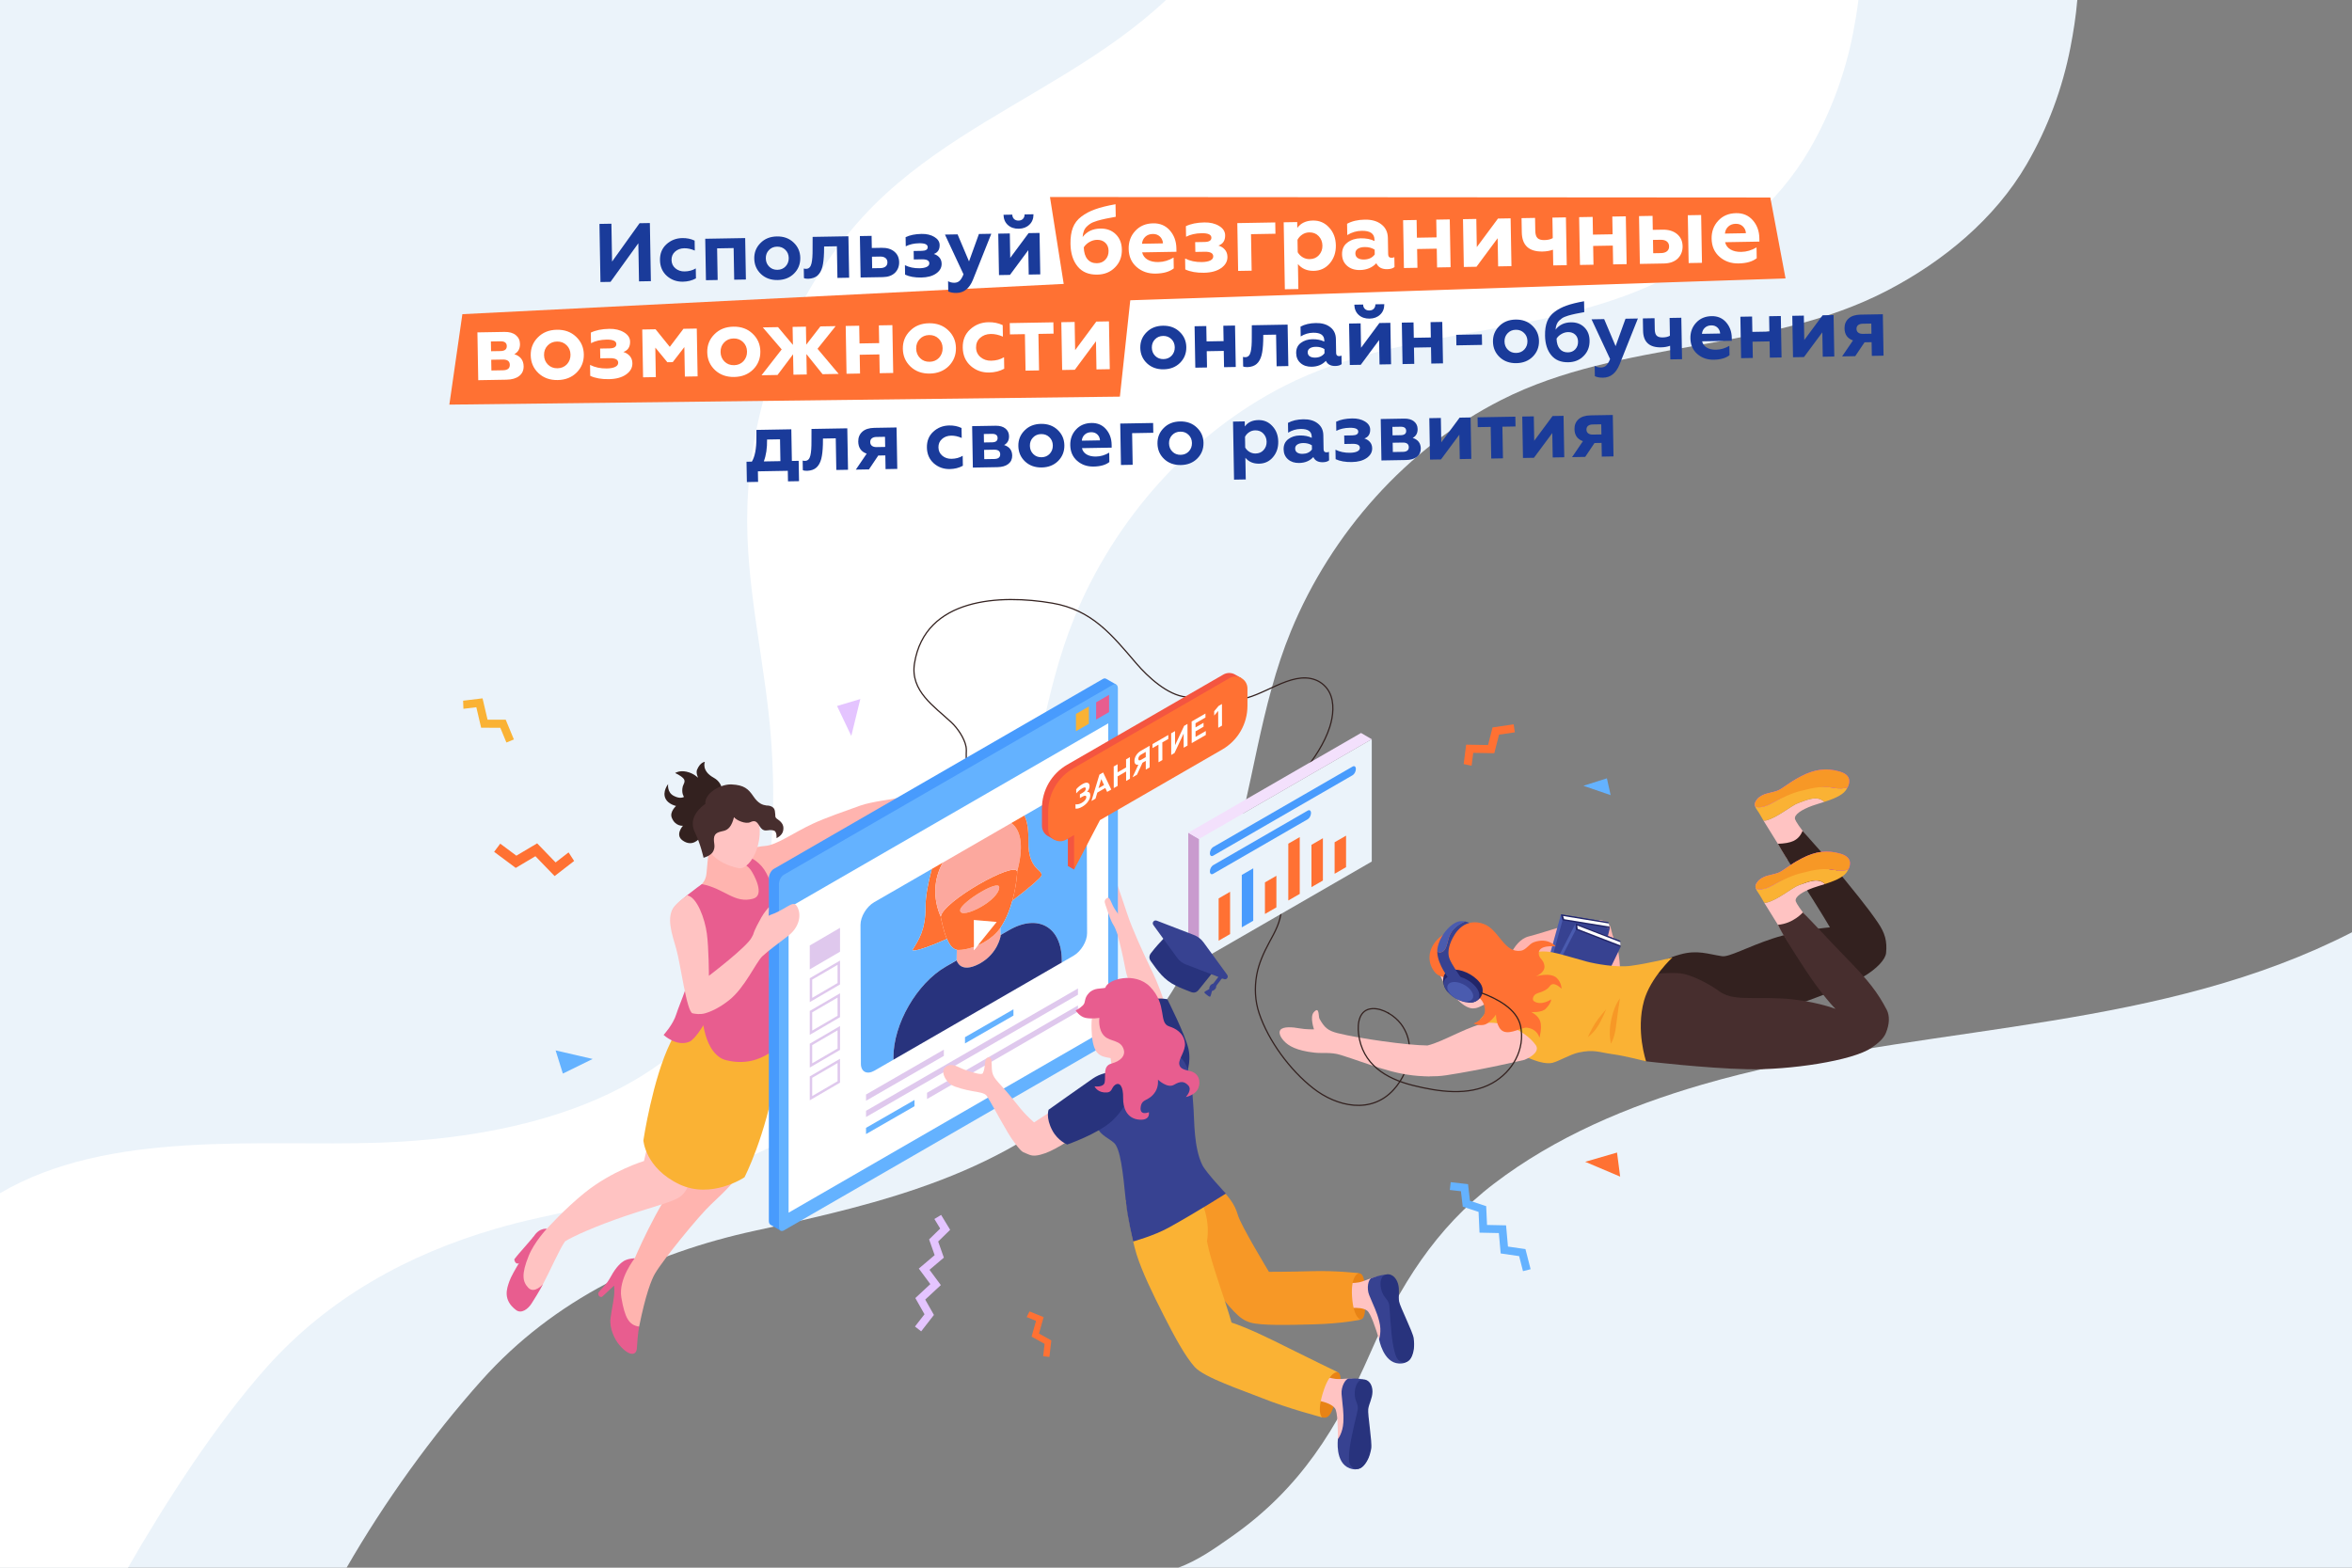 <?xml version="1.0" encoding="utf-8"?>
<!-- Generator: Adobe Illustrator 24.0.2, SVG Export Plug-In . SVG Version: 6.00 Build 0)  -->
<svg version="1.1" id="Слой_1" xmlns="http://www.w3.org/2000/svg" xmlns:xlink="http://www.w3.org/1999/xlink" x="0px" y="0px"
	 viewBox="0 0 1920 1280" style="enable-background:new 0 0 1920 1280;" xml:space="preserve">
<rect x="0" y="0" width="1920" height="1280" fill="#808080" stroke="none"/>
<style type="text/css">
	.st0{fill:#EBF3FA;}
	.st1{fill:#FFFFFF;}
	.st2{fill:none;}
	.st3{display:none;}
	.st4{display:inline;fill:#FF7133;}
	.st5{fill:none;stroke:#33211F;stroke-linecap:round;stroke-linejoin:round;stroke-miterlimit:10;}
	.st6{fill:#C99BCE;}
	.st7{fill:#F3E0FC;}
	.st8{fill:#489BFD;}
	.st9{fill:#FF7133;}
	.st10{fill:#33211F;}
	.st11{fill:#FFB4AF;}
	.st12{fill:#FFC3C2;}
	.st13{fill:#FAB234;}
	.st14{fill:#E85D8F;}
	.st15{fill:#472E2E;}
	.st16{fill:#64B2FF;}
	.st17{display:inline;fill:#472E2E;}
	.st18{display:inline;fill:#FAB234;}
	.st19{display:inline;fill:#E85D8F;}
	.st20{fill:#DFC8ED;}
	.st21{enable-background:new    ;}
	.st22{fill:#FCA89E;}
	.st23{fill:#28337D;}
	.st24{fill:#E88315;}
	.st25{fill:#374291;}
	.st26{fill:#F79826;}
	.st27{fill:#E4C4FF;}
	.st28{fill:#F45540;}
	.st29{fill:url(#SVGID_1_);}
	.st30{fill:#4A5BAF;}
	.st31{fill:#222568;}
	.st32{fill:url(#SVGID_2_);}
	.st33{fill:url(#SVGID_3_);}
	.st34{fill:url(#SVGID_4_);}
	.st35{fill:#4858A3;}
	.st36{fill:#FBF3FF;}
	.st37{opacity:0.25;fill:#374291;}
	.st38{fill:#C7AFD8;}
	.st39{fill:#AC93C1;}
	.st40{fill:#492E2E;}
	.st41{fill:#604040;}
	.st42{fill:#DB4574;}
	.st43{fill:#FC4759;}
	.st44{opacity:0.25;}
	.st45{fill:#AEDEFF;}
	.st46{fill:#80C6FF;}
	.st47{opacity:0.2;fill:#FFFFFF;}
	.st48{fill:none;stroke:#33211F;stroke-linecap:round;stroke-linejoin:round;}
	.st49{fill:none;stroke:#33211F;stroke-linecap:round;stroke-linejoin:round;stroke-dasharray:5.089,8.142;}
	.st50{fill:none;stroke:#33211F;stroke-linecap:round;stroke-linejoin:round;stroke-dasharray:5.089,8.142;}
	.st51{fill:none;stroke:#33211F;stroke-linecap:round;stroke-linejoin:round;stroke-dasharray:5.014,8.023;}
	.st52{fill:#777C99;}
	.st53{fill:#FF6A4D;}
	.st54{fill:#FF8271;}
	.st55{fill:#217C59;}
	.st56{fill:none;stroke:#33211F;stroke-linecap:round;stroke-linejoin:round;stroke-dasharray:5.055,8.087;}
	.st57{fill:none;stroke:#33211F;stroke-linecap:round;stroke-linejoin:round;stroke-dasharray:5.116,8.185;}
	.st58{fill:none;stroke:#33211F;stroke-linecap:round;stroke-linejoin:round;stroke-dasharray:4.988,7.98;}
	.st59{fill:#CC3A6E;}
	.st60{fill:#D6CEC9;}
	.st61{fill:#FFAD97;}
	.st62{fill:#D2ABD8;}
	.st63{fill:#E3D1ED;}
	.st64{fill:#181C54;}
	.st65{fill:#563D3D;}
	.st66{fill:none;stroke:#33211F;stroke-linecap:round;stroke-linejoin:round;stroke-dasharray:4.999,7.998;}
	.st67{fill:#281D4F;}
	.st68{fill:#1C2059;}
	.st69{fill:none;stroke:#33211F;stroke-linecap:round;stroke-linejoin:round;stroke-dasharray:5.001,8.002;}
	.st70{fill:none;stroke:#FAB234;stroke-miterlimit:10;}
	.st71{fill:none;stroke:#33211F;stroke-linecap:round;stroke-linejoin:round;stroke-dasharray:4.955,7.928;}
	.st72{fill:#E0E0E0;}
	.st73{fill:#489AFB;}
	.st74{fill:#FFFFFF;stroke:#33211F;stroke-linecap:round;stroke-linejoin:round;stroke-miterlimit:10;}
	.st75{fill:#5C6BB7;}
	.st76{fill:#4C60A8;}
	.st77{fill:#2B3A82;}
	.st78{fill:none;stroke:#33211F;stroke-linecap:round;stroke-linejoin:round;stroke-dasharray:5.001,8.002;}
	.st79{fill:none;stroke:#33211F;stroke-linecap:round;stroke-linejoin:round;stroke-dasharray:5.073,8.117;}
	.st80{fill:none;stroke:#33211F;stroke-linecap:round;stroke-linejoin:round;stroke-dasharray:4.971,7.953;}
	.st81{fill:#FF1010;}
	.st82{fill:#FF2439;}
	.st83{fill:#1A3B9A;}
	.st84{fill:none;stroke:#33211F;stroke-linecap:round;stroke-linejoin:round;stroke-dasharray:5.012,8.02;}
	.st85{fill:none;stroke:#33211F;stroke-linecap:round;stroke-linejoin:round;stroke-dasharray:4.987,7.979;}
	.st86{fill:none;stroke:#33211F;stroke-linecap:round;stroke-linejoin:round;stroke-dasharray:5.053,8.085;}
	.st87{fill:#0072EF;}
	.st88{fill:none;stroke:#33211F;stroke-linecap:round;stroke-linejoin:round;stroke-dasharray:4.958,7.932;}
	.st89{fill:none;stroke:#33211F;stroke-linecap:round;stroke-linejoin:round;stroke-dasharray:5.062,8.1;}
	.st90{fill:none;stroke:#33211F;stroke-linecap:round;stroke-linejoin:round;stroke-dasharray:5.067,8.108;}
	.st91{fill:url(#SVGID_5_);}
	.st92{fill:url(#SVGID_6_);}
</style>
<path class="st0" d="M1695.757,0.004c-1.1,13.18-3.18,26.2-5.54,38.42
	c-6.48,33.58-18.58,66.07-35.75,95.65
	c-25.93,44.64-68.23,79.39-113.63,103.04
	c-98.63,51.38-217.06,39.67-315.16,89.38
	c-77.34,39.2-138.95,108.91-171.81,188.7
	c-25.3,61.41-31.11,128.39-50.34,191.6
	c-19.62,64.48-54.59,124.95-102.19,172.85
	c-78.02,78.52-180.63,102.63-284.72,125.15
	c-85.6,18.53-164.31,56.06-223.3,122.05
	c-40.67,45.49-79.23,99.12-110.38,153.16H0.007v-1280H1695.757z"/>
<path class="st1" d="M1517.077,0.004c-1.11,8.98-2.59,17.79-4.21,26.22
	c-6.43,33.59-18.48,66.1-35.61,95.7
	c-25.86,44.67-68.12,79.48-113.49,103.2
	c-98.55,51.52-217,39.98-315.03,89.83
	c-77.28,39.32-138.79,109.11-171.53,188.95
	c-25.21,61.45-30.93,128.44-50.07,191.67
	c-19.52,64.51-54.41,125.03-101.94,173
	c-77.9,78.63-180.48,102.89-284.54,125.56
	c-12.36,2.7-24.59,5.79-36.62,9.31
	c-71.27,20.82-136.11,56.54-186.5,113.06c-40.6,45.55-81.98,109.41-113.05,163.5
	H-0.003v-1280H1517.077z"/>
<path class="st0" d="M1920.005,761.181c0,0,0,518.82,0,518.82c-35.755,0-71.51,0-107.266,0
	c-84.234,0-168.469,0-252.703,0c-98.317-0-196.634-0-294.951-0
	c-78.003,0-156.007-0-234.01-0c-23.08-0-69.23-0.003-69.23-0.003
	c16.024-5.877,29.793-15.717,43.644-25.438
	c55.982-39.288,86.148-88.318,113.193-149.999
	c23.887-54.48,53.129-101.608,100.866-138.073
	c50.162-38.317,109.583-63.358,169.862-80.889
	c164.732-47.91,343.559-40.871,501.766-110.698
	C1900.895,770.611,1910.515,766.041,1920.005,761.181z"/>
<path class="st0" d="M951.807,0.004c-24.16,22.74-51.47,41.43-79.69,58.89
	c-0.6,0.37-1.2,0.74-1.81,1.11
	c-57.77,35.58-119.17,66.26-165.15,116.14
	c-58.77,63.75-92.13,150.6-95.04,236.84
	c-2.24,66.38,15.72,131.16,19.79,197.11
	c4.11,66.6,0.16,140.1-35.68,199.05
	c-57.05,93.84-183.18,120.43-284.69,123.85
	c-97.49,3.28-220.55-11.03-309.53,41.26c-0.01,0-0.01,0-0.01,0V0.225
	l0.01-0.22H951.807z"/>
<g>
	<path class="st5" d="M1064.115,630.19c8.726-10.864,17.093-23.264,21.397-36.62
		c2.829-8.779,4.071-19.963-0.349-28.41c-2.395-4.576-6.51-8.226-11.339-10.057
		c-20.231-7.671-43.426,14.793-63.735,16.091"/>
	<path class="st5" d="M968.377,569.102c-15.251-1.439-31.436-16.511-40.814-27.48
		c-20.29-23.733-36.289-43.625-68.474-49.156
		c-42.535-7.31-103.968-4.494-112.56,49.125
		c-3.631,22.656,16.17,35.135,30.149,48.268
		c5.129,4.819,10.534,12.8,11.897,19.679c0.811,4.094-0.592,8.702,0.84,12.049"
		/>
	<path class="st5" d="M1146.752,875.642c-2.228,5.117-5.311,9.894-9.012,13.992
		c-18.32,20.286-46.415,14.109-65.882-1.187
		c-18.739-14.724-36.286-38.373-43.946-60.995
		c-3.391-10.016-3.902-20.837-2.069-31.217c1.692-9.582,5.797-18.48,10.396-26.981
		c4.64-8.576,9.246-16.621,9.716-26.64"/>
	<g>
		<polygon class="st0" points="1119.807,703.445 978.761,784.879 978.761,684.995 
			1119.807,603.562 		"/>
		<polygon class="st6" points="978.761,684.995 970.003,679.885 970.003,779.767 978.761,784.879 		
			"/>
		<polygon class="st7" points="1119.807,603.562 1111.05,598.451 970.003,679.885 978.761,684.995 
					"/>
		<g>
			<path class="st8" d="M1104.186,632.941l-113.873,65.745
				c-1.456,0.841-2.647-0.06-2.647-2.001l0,0c0-1.941,1.191-4.217,2.647-5.058
				l113.873-65.745c1.456-0.84,2.647,0.06,2.647,2.001l0,0
				C1106.833,629.825,1105.642,632.1,1104.186,632.941z"/>
			<path class="st8" d="M1067.566,668.89l-77.253,44.602
				c-1.456,0.84-2.647-0.06-2.647-2.001l0,0c0-1.941,1.191-4.217,2.647-5.058
				l77.253-44.602c1.456-0.84,2.647,0.06,2.647,2.001l0,0
				C1070.213,665.773,1069.022,668.049,1067.566,668.89z"/>
			<polygon class="st9" points="1004.15,762.684 994.805,768.079 994.805,733.538 
				1004.15,728.143 			"/>
			<polygon class="st8" points="1023.053,751.77 1013.708,757.166 1013.708,714.379 
				1023.053,708.983 			"/>
			<polygon class="st9" points="1041.957,740.856 1032.611,746.252 1032.611,720.465 
				1041.957,715.069 			"/>
			<polygon class="st9" points="1061.018,729.851 1051.672,735.247 1051.672,688.864 
				1061.018,683.468 			"/>
			<polygon class="st9" points="1079.921,718.938 1070.576,724.333 1070.576,689.792 
				1079.921,684.396 			"/>
			<polygon class="st9" points="1098.824,708.024 1089.479,713.419 1089.479,687.693 
				1098.824,682.298 			"/>
		</g>
	</g>
	<g>
		<path class="st10" d="M589.085,652.232c0,0,3.671-11.651-6.512-17.252
			c-10.183-5.6-7.204-12.909-7.204-12.909s-3.686,0.099-6.346,6.384
			c-1.094,2.585,0.873,6.641,0.873,6.641s-3.503-3.726-9.467-5.01
			c-5.964-1.284-9.282,1.082-9.282,1.082s4.045,1.732,6.541,4.193
			c2.496,2.462,0.064,5.12-0.321,6.697c-1.357,5.562,0.977,8.568,0.977,8.568
			s-2.803,2.141-8.41-0.842c-5.607-2.982-4.513-9.585-4.513-9.585
			s-4.97,6.095-2.113,11.944c2.225,4.556,8.567,5.917,8.567,5.917
			s-5.293,4.79-3.568,9.4c2.785,7.446,9.184,6.772,9.184,6.772
			s-6.594,7.28-0.453,11.856c8.121,6.051,13.839-1.489,13.839-1.489
			L589.085,652.232z"/>
		<path class="st11" d="M601.104,702.686c0,0,4.509-10.549,23.546-11.984
			c9.432-0.711,23.344-10.938,38.606-18.024c11.771-5.465,25.896-10.126,38.951-14.9
			c9.019-3.298,28.123-5.374,29.532-6.091c4.306-2.191-16.269,27.908-16.987,34.845
			c-0.717,6.938-43.932-1.294-57.499,13.637
			c-13.567,14.931-28.063,30.866-28.063,30.866S599.493,711.799,601.104,702.686z"/>
		<path class="st11" d="M629.191,859.982c0,0-15.05,79.117-24.086,95.83
			c-4.259,7.877-13.103,16.788-24.361,27.27
			c-10.405,9.688-39.227,45.226-46.028,56.737
			c-2.983,5.048-7.704,17.268-12.981,43.353
			c-19.363,10.276-16.996-23.881-16.709-40.078
			c0.117-6.602,12.406-13.993,13.143-15.724
			c4.759-11.187,25.618-57.204,42.483-71.557
			c12.281-10.452,10.252-81.559,11.634-94.337
			C573.668,848.698,629.191,859.982,629.191,859.982z"/>
		<path class="st12" d="M596.269,876.763c0,0-11.445,40.596-22.326,63.202
			c-10.882,22.606-11.14,30.918-18.078,36.656
			c-5.53,4.574-21.066,8.022-45.09,16.15
			c-24.023,8.128-44.042,17.094-49.516,20.811
			c-4.236,5.709-12.526,24.683-18.005,34.927
			c-4.609,8.196-14.149,12.47-17.158,8.31
			c-3.272-4.523,2.858-26.961,3.917-33.129
			c1.583-9.229,16.41-20.421,16.41-20.421s14.343-16.055,30.881-29.409
			c22.347-18.045,48.413-25.906,48.413-25.906s6.62-31.184,19.347-70.058
			c9.806-29.949,6.469-32.708,13.459-38.6
			C565.514,833.401,596.269,876.763,596.269,876.763z"/>
		<path class="st13" d="M630.675,827.975c0,0,8.365,16.43,2.684,50.068
			c-8.502,50.343-25.622,83.202-25.622,83.202s-26.901,18.171-53.104,5.741
			c-27.987-13.276-29.423-35.881-29.423-35.881s7.541-50.256,22.18-80.015
			c14.64-29.759,42.25-30.448,42.25-30.448L630.675,827.975z"/>
		<path class="st11" d="M580.131,680.259c0,0-2.868,25.603-3.25,31.299
			c-0.383,5.696-1.878,9.996-9.688,15.025
			c-7.81,5.03-12.559,10.047-12.559,10.047s14.648,12.2,39.079,10.047
			c24.43-2.153,31.607-13.635,30.889-22.605
			c-0.718-8.971-4.816-18.892-10.764-19.017c-5.947-0.124-10.047-5.462-10.047-5.462
			L580.131,680.259z"/>
		<path class="st14" d="M612.789,710.193c2.993,4.253,11.861,20.842,2.033,23.566
			c-15.337,4.251-23.231-8.253-41.879-11.884
			c-2.152,1.436-20.783,15.229-23.547,20.495
			c-3.765,7.174,8.703,31.79,13.288,43.928c3.528,9.338-7.973,33.065-10.573,41.676
			c-2.6,8.611-10.395,17.016-10.395,17.016s10.395,9.867,20.916,5.632
			c4.707-1.895,11.572-13.527,11.572-13.527s2.947,24.6,18.506,28.526
			c30.464,7.686,47.524-17.044,47.524-17.044s-11.954-41.056-12.134-51.041
			c-0.268-14.82,0.671-22.151,9.929-37.137c5.919-9.58-1.565-19.775-5.048-29.366
			c-5.994-16.503-8.274-22.393-16.272-28.349c-7.603-5.662-15.604,0-15.604,0
			S609.173,705.055,612.789,710.193z"/>
		<path class="st12" d="M578.949,656.937c6.923-7.843,25.859-13.688,36.894,4.883
			c11.574,19.473-2.172,49.412-13.16,46.979
			c-6.153-1.361-18.756-5.057-24.303-15.417
			C572.137,681.719,573.57,663.029,578.949,656.937z"/>
		<path class="st15" d="M625.74,657.697c0,0,5.966-0.331,6.797,4.356
			c0.831,4.688-0.484,5.02,2.242,6.871c4.166,2.829,5.361,5.674,4.474,9.58
			c-0.888,3.906-5.357,5.836-5.357,5.836s0.518-5.282-2.114-6.149
			c-4.619-1.522-7.137,1.659-10.335-1.829c-2.65-2.891-3.349-7.74-8.883-5.092
			c-4.044,1.935-11.693-1.704-13.378-4.063
			c-1.882,7.424-4.595,10.161-8.086,11.12c-3.491,0.958-7.93,1.15-8.286,6.223
			c-0.277,3.943,1.383,6.289-0.461,10.301c-1.844,4.013-8.026,5.487-8.026,5.487
			s-2.386-11.072-7.065-20.727c-4.679-9.656,0.776-17.667,8.513-23.255
			c-0.755-8.795,12.599-16.259,21.363-15.874
			c10.173,0.447,13.744,3.606,17.842,9.678
			C619.08,656.234,622.526,657.224,625.74,657.697z"/>
		<path class="st14" d="M509.375,1029.519c0.058-0.034,0.115-0.068,0.174-0.1
			c0.549-0.31,0.883-0.44,0.883-0.44l-0.004,0.022
			c3.459-1.572,7.74-1.631,7.74-1.631s-13.557,16.83-10.951,32.036
			c2.909,16.971,6.295,22.485,14.518,23.766c0,0-1.176,5.932-1.828,17.55
			c-0.349,6.207-6.102,6.994-14.131-2.346c-4.242-4.935-8.433-13.867-7.393-22.131
			c1.092-8.687,3.431-16.889,3.078-23.64c-0.055-1.048-0.089-1.96-0.126-2.89
			l-0.008,0.006c-4.297,3.741-6.753,6.429-9.875,9.131
			c-2.173,0.488-3.143-1.131-3.135-3.158c2.638-3.779,6.353-5.96,10.497-13.655
			C503.212,1033.871,507.465,1030.646,509.375,1029.519z"/>
		<path class="st14" d="M436.029,1009.118c0,0-6.584,7.893-10.038,11.703
			c-3.454,3.809-6.156,7.401-6.156,7.401s0.567,5.286,4.589,2.816
			C434.409,1020.093,436.029,1009.118,436.029,1009.118z"/>
		<path class="st14" d="M443.255,1048.507c0,0-2.727,5.526-9.368,15.852
			c-2.874,4.469-8.262,8.56-12.595,5.299c-11.067-8.331-7.539-17.62-5.478-23.507
			c2.606-7.442,13.46-23.285,17.948-32.319
			c4.121-11.893,12.662-10.566,12.662-10.566s-10.161,10.616-14.813,22.065
			c-6.22,15.311-4.949,21.221-0.384,26.082
			C436.223,1056.735,443.255,1048.507,443.255,1048.507z"/>
	</g>
	<path class="st12" d="M911.698,721.273c0,0,5.738,16.278,8.82,25.822
		c3.082,9.545,12.327,30.431,20.545,47.21
		c8.218,16.779,16.485,46.292,16.949,48.597c0.464,2.306-16.949,3.135-16.949,3.135
		s-19.745-41.188-22.086-53.444c-2.575-13.481-6.864-33.99-12.664-45.499
		C900.513,735.586,911.698,721.273,911.698,721.273z"/>
	<g>
		<path class="st8" d="M911.013,558.828l-7.876-4.513c-0.013-0.009-0.026-0.013-0.038-0.022
			l-0.117-0.066l-0.023,0.022c-0.711-0.447-1.632-0.471-2.666,0.125
			l-268.653,155.106c-2.215,1.278-4.009,4.709-4.009,7.661v279.721
			c0,1.369,0.415,2.348,1.05,2.928l-0.019,0.036l0.075,0.043
			c0.088,0.073,0.188,0.107,0.284,0.164l8.278,4.779l5.07-9.44l-2.04-0.496
			l259.964-150.09c2.215-1.279,4.01-4.708,4.01-7.661V562.143l2.696,2.222
			L911.013,558.828z"/>
		<path class="st16" d="M912.556,841.843c0,2.953-1.796,6.383-4.01,7.661l-268.652,155.107
			c-2.215,1.279-4.01-0.078-4.01-3.031V721.86c0-2.953,1.796-6.383,4.01-7.661
			l268.652-155.107c2.215-1.279,4.01,0.079,4.01,3.031V841.843z"/>
		<polygon class="st1" points="904.694,839.48 643.746,990.139 643.746,741.243 904.694,590.585 
					"/>
		<polygon class="st14" points="905.377,581.416 894.806,587.519 894.806,573.425 905.377,567.323 
					"/>
		<polygon class="st13" points="888.898,590.93 878.327,597.033 878.327,582.939 888.898,576.837 		
			"/>
		<g class="st3">
			<polygon class="st17" points="716.192,745.352 716.192,756.895 894.368,654.025 
				894.368,642.482 			"/>
			<polygon class="st17" points="716.192,769.876 716.192,781.419 894.368,678.549 
				894.368,667.006 			"/>
			<polygon class="st17" points="716.192,794.783 716.192,806.326 894.368,703.455 894.368,691.913 
							"/>
			<polygon class="st17" points="812.773,765.729 654.58,857.062 654.58,868.605 
				812.773,777.272 			"/>
			<polygon class="st17" points="812.773,790.254 654.58,881.586 654.58,893.129 
				812.773,801.796 			"/>
			<polygon class="st17" points="812.773,815.16 654.58,906.493 654.58,918.036 
				812.773,826.702 			"/>
			<polygon class="st17" points="812.773,840.693 654.58,932.026 654.58,943.569 
				812.773,852.235 			"/>
			<polygon class="st18" points="654.58,780.916 654.58,841.508 702.207,813.936 
				702.207,753.345 			"/>
			<polygon class="st18" points="826.373,757.983 826.373,844.488 894.368,805.125 
				894.368,718.62 			"/>
		</g>
		<g class="st3">
			<path class="st19" d="M695.453,764.498v-4.117l1.259-0.876
				c0.646-0.478,1.109-1.048,1.109-2.065v-23.636l-2.174,1.103v-4.319l9.19-5.306
				v4.117l-1.259,0.882c-0.646,0.466-1.109,1.041-1.109,2.261v22.669l6.335-3.658
				c0.803-0.466,0.877-1.164,0.877-2.132v-3.553l3.89-1.893v10.066L695.453,764.498
				z"/>
			<path class="st19" d="M715.992,752.644v-4.117l1.266-0.882
				c0.646-0.478,1.103-1.041,1.103-2.058v-23.637l-2.175,1.103v-4.326
				l17.467-10.084v8.442l-3.891,2.598v-2.034c0-0.968-0.073-1.532-1.102-0.938
				l-5.646,3.26v8.693l8.807-5.085v5.183l-8.807,5.085v9.502l6.139-3.547
				c0.992-0.57,1.066-1.219,1.066-2.236v-2.543l3.89-1.887v9.043L715.992,752.644
				z"/>
			<path class="st19" d="M749.389,723.91c0-3.21-2.175-2.867-4.843-2.291
				c-3.78,0.809-7.287,0.796-7.287-5.71c0-6.2,3.586-12.033,8.849-15.071
				c2.515-1.446,4.883-2.157,7.168-2.053v7.627l-3.887,2.598v-2.94
				c0-0.968-0.117-1.311-0.803-1.22c-0.726,0.117-1.718,0.582-2.478,1.023
				c-2.255,1.299-4.004,3.535-4.004,6.684c0,3.149,2.212,2.739,5.073,2.255
				c3.468-0.527,7.131-0.558,7.131,5.998c0,6.708-3.97,12.663-9.232,15.702
				c-3.045,1.759-5.413,2.463-7.698,2.359V730.846l3.887-2.604v3.1
				c0,0.962,0.11,1.305,0.803,1.219c0.72-0.122,1.712-0.539,2.742-1.134
				C747.33,729.975,749.389,727.721,749.389,723.91z"/>
			<path class="st19" d="M769.279,712.422c0-3.204-2.175-2.861-4.843-2.285
				c-3.778,0.809-7.284,0.796-7.284-5.71c0-6.2,3.587-12.032,8.85-15.071
				c2.515-1.453,4.88-2.157,7.168-2.058v7.634l-3.89,2.597v-2.947
				c0-0.968-0.117-1.305-0.8-1.219c-0.726,0.116-1.718,0.588-2.478,1.023
				c-2.248,1.299-4.007,3.535-4.007,6.685c0,3.149,2.215,2.738,5.073,2.255
				c3.471-0.527,7.132-0.551,7.132,6.004c0,6.702-3.971,12.658-9.227,15.696
				c-3.057,1.765-5.415,2.463-7.704,2.365v-8.032l3.89-2.604v3.1
				c0,0.968,0.11,1.311,0.8,1.22c0.723-0.117,1.715-0.533,2.745-1.134
				C767.22,718.488,769.279,716.234,769.279,712.422z"/>
			<path class="st19" d="M787.989,711.737c-6.791,3.921-11.059,0.484-11.059-11.102
				c0-13.013,6.139-21.13,11.475-24.218c5.683-3.278,10.792-1.556,10.792,11.359
				C799.198,699.416,794.664,707.883,787.989,711.737z M788.253,706.449
				c4.846-2.794,6.218-9.692,6.218-15.788c0-5.19-1.03-11.91-6.292-8.872
				c-4.883,2.819-6.485,9.791-6.485,15.837
				C781.695,703.423,782.763,709.623,788.253,706.449z"/>
			<path class="st19" d="M801.927,698.913l1.372-0.949c0.649-0.423,0.993-0.974,0.993-1.991
				v-23.637l-2.175,1.103v-4.326l6.865-3.957l10.792,17.093l0.077-0.037v-18.857
				l-2.515,1.299v-4.326l9.301-5.366v4.117l-1.37,0.944
				c-0.573,0.38-0.919,1.029-0.919,2.107v27.95l-4.46,2.58l-11.022-17.32
				l-0.074,0.037v19.213l2.478-1.275v4.319l-9.343,5.398V698.913z"/>
			<path class="st19" d="M843.009,653.178l-4.457,5.624l-1.682-2.947l6.941-9.741
				l3.74-2.163v28.158l3.964-2.028v4.313l-13.271,7.665v-4.166l3.661-2.42
				c0.727-0.466,1.103-1.041,1.103-2.316V653.178z"/>
		</g>
		<g>
			<polygon class="st20" points="661.025,771.98 661.025,791.482 685.734,777.059 
				685.734,757.558 			"/>
			<g>
				<path class="st20" d="M683.734,787.769v14.87l-20.709,12.088v-14.87L683.734,787.769
					 M685.734,784.285l-24.709,14.423v19.501l24.709-14.423V784.285L685.734,784.285z"/>
			</g>
			<g>
				<path class="st20" d="M683.734,814.496v14.87l-20.709,12.088v-14.87L683.734,814.496
					 M685.734,811.013L661.025,825.436v19.501l24.709-14.422V811.013L685.734,811.013z"/>
			</g>
			<g>
				<path class="st20" d="M683.734,841.224v14.87l-20.709,12.088v-14.871L683.734,841.224
					 M685.734,837.741l-24.709,14.422v19.502l24.709-14.422V837.741L685.734,837.741z"/>
			</g>
			<g>
				<path class="st20" d="M683.734,867.951v14.87l-20.709,12.088v-14.871L683.734,867.951
					 M685.734,864.468l-24.709,14.422v19.502l24.709-14.422V864.468L685.734,864.468z"/>
			</g>
		</g>
		<g>
			<g class="st21">
				<g>
					<path class="st22" d="M781.072,775.51c0.421,0.086,0.855,0.131,1.302,0.129
						c3.468-0.006,7.947-0.826,12.648-2.499l0.008,2.725l3.214-3.995
						c1.759-0.762,3.524-1.64,5.255-2.64c4.952-2.859,9.627-6.7,13.092-11.568
						l0.267,5.753l0.029,0.617c-0.123,0.713-2.469,14.253-16.437,22.317
						c-0.52,0.3-1.054,0.591-1.606,0.873
						c-14.321,7.298-17.493-1.71-17.883-3.081c-0.031-0.11-0.044-0.168-0.045-0.171
						L781.072,775.51z"/>
				</g>
				<g>
					<polygon class="st1" points="794.96,751.146 813.624,752.75 798.244,771.87 
						795.03,775.865 795.022,773.141 					"/>
				</g>
				<g>
					<path class="st22" d="M801.123,728.103c7.54-4.353,14.669-6.97,14.569-3.556
						c-0.152,5.248-7.233,11.486-14.679,15.785
						c-8.624,4.979-17.74,7.36-17.172,2.604
						C784.236,739.625,792.922,732.838,801.123,728.103z"/>
				</g>
				<g>
					<path class="st9" d="M830.316,711.591c0.026,0.119,0.043,0.245,0.048,0.38
						c-0.024,0.539-0.49,10.776-3.935,23.317
						c-1.908,6.944-4.721,14.428-8.861,20.928
						c-0.313,0.492-0.639,0.974-0.976,1.447
						c-3.466,4.868-8.14,8.708-13.092,11.568c-1.731,0.999-3.496,1.878-5.255,2.64
						l15.38-19.121l-18.664-1.604l0.062,21.995
						c-4.701,1.673-9.18,2.492-12.648,2.499
						c-0.447,0.001-0.882-0.043-1.302-0.129c-3.544-0.727-6.158-4.45-8.096-8.914
						c-2.748-6.329-4.137-14.146-4.889-17.031
						c-0.086-0.328-0.112-0.68-0.083-1.053
						c0.479-6.075,15.861-17.693,31.229-26.565
						C814.302,713.247,829.354,707.19,830.316,711.591z M801.012,740.333
						c7.447-4.299,14.527-10.537,14.679-15.785
						c0.1-3.415-7.029-0.797-14.569,3.556
						c-8.2,4.734-16.886,11.521-17.283,14.834
						C783.272,747.693,792.388,745.312,801.012,740.333"/>
				</g>
				<g>
					<path class="st9" d="M745.092,775.199c4.766-7.686,10.482-15.942,10.429-34.58
						c-0.025-8.747,2.152-20.338,5.159-31.144l8.905-5.141
						c-0.384,0.726-0.758,1.458-1.125,2.2
						c-7.174,14.485-5.841,30.079-0.454,41.979
						c-0.029,0.372-0.003,0.724,0.083,1.053c0.751,2.885,2.14,10.703,4.889,17.031
						C755.964,774.258,743.393,777.953,745.092,775.199z"/>
				</g>
				<g>
					<path class="st16" d="M875.962,642.915c6.128-3.538,11.113-1.045,11.132,5.604
						l0.322,113.441c0.019,6.628-4.936,14.859-11.064,18.397l-162.427,93.777
						c-6.147,3.549-11.132,1.056-11.151-5.571l-0.322-113.441
						c-0.019-6.649,4.936-14.881,11.083-18.429l47.145-27.219
						c-3.006,10.806-5.184,22.398-5.159,31.145
						c0.053,18.639-5.662,26.895-10.429,34.581
						c-1.699,2.754,10.872-0.94,27.884-8.603
						c1.938,4.464,4.552,8.187,8.096,8.914l-0.156,8.461l-8.783,5.267
						c-23.713,13.691-42.887,46.901-42.81,74.149l0.005,1.853l137.443-79.352
						l-0.005-1.853c-0.077-27.248-19.376-38.246-43.089-24.555l-6.818,3.936
						l-0.267-5.753c0.337-0.473,0.663-0.955,0.976-1.447
						c4.139-6.499,6.953-13.984,8.861-20.928
						c13.327-9.889,23.095-18.707,23.649-20.157
						c1.905-4.943-10.996-4.634-10.587-27.927
						c0.177-10.23-0.981-16.778-3.299-21.328L875.962,642.915z"/>
				</g>
				<g>
					<path class="st23" d="M823.676,759.479c23.713-13.691,43.012-2.693,43.089,24.555
						l0.005,1.853l-137.443,79.352l-0.005-1.853
						c-0.077-27.248,19.096-60.458,42.81-74.149l8.828-5.097
						c0.391,1.371,3.562,10.379,17.883,3.081c0.552-0.282,1.087-0.573,1.606-0.873
						c13.967-8.064,16.313-21.604,16.437-22.317l-0.029-0.617L823.676,759.479z"/>
				</g>
				<g>
					<path class="st22" d="M768.005,748.512c-5.387-11.9-6.72-27.494,0.454-41.979
						c0.367-0.742,0.741-1.474,1.125-2.2l55.985-32.323
						c8.65,6.368,9.9,20.648,4.746,39.582
						c-0.961-4.401-16.014,1.656-31.082,10.356
						C783.866,730.819,768.484,742.437,768.005,748.512z"/>
				</g>
			</g>
			<g>
				<path class="st9" d="M830.316,711.591c5.154-18.933,3.904-33.213-4.747-39.581
					l10.622-6.132c2.318,4.549,3.476,11.097,3.299,21.327
					c-0.409,23.293,12.492,22.984,10.587,27.927
					c-0.554,1.45-10.322,10.268-23.649,20.157
					c3.445-12.541,3.911-22.779,3.935-23.317
					C830.358,711.836,830.342,711.71,830.316,711.591z"/>
			</g>
			<g>
				<polygon class="st20" points="879.968,807.064 706.964,906.948 706.964,912.046 
					879.968,812.162 				"/>
				<polygon class="st20" points="879.968,820.93 756.76,892.255 756.76,897.353 
					879.968,826.027 				"/>
				<polygon class="st20" points="770.503,857.006 706.964,893.656 706.964,898.753 770.503,862.104 
									"/>
				<polygon class="st16" points="827.297,824.104 787.751,846.845 787.751,851.943 827.297,829.202 
									"/>
				<polygon class="st16" points="746.511,898.127 706.964,920.868 706.964,925.966 746.511,903.225 
									"/>
			</g>
		</g>
	</g>
	<path class="st12" d="M651.183,741.101c-3.23-6.742-6.538-0.868-18.641,4.509
		c-0.704,0.312-4.605,1.641-5.097,2.157c0.186-2.549,0.186-7.058,0.186-7.058
		s-3.925,4.353-6.078,8.3c-2.153,3.948-5.382,9.508-6.654,13.872
		c-0.008,0.024,0.008,0.037,0.003,0.062c-0.415,0.764-0.827,1.513-1.242,2.393
		c-3.553,7.535-34.96,31.396-34.96,31.396s-0.076-22.743-1.683-34.583
		c-1.607-11.841-7.85-29.465-15.948-31.112c0,0-6.434,4.159-10.381,8.823
		c-7.315,8.646-2.097,22.785,1.425,35.164c3.523,12.379,8.428,51.267,13.273,52.343
		c2.016,0.448,6.182,1.094,10.008,0.031c5.368-1.491,12.231-4.782,19.787-10.753
		c12.941-10.226,21.961-31.051,27.185-35.914
		c5.225-4.863,13.002-10.373,21.322-16.848
		C652.008,757.408,654.412,747.843,651.183,741.101z"/>
	<g>
		<path class="st24" d="M1091.941,1120.304c2.892,1.071,3.688,7.477,0,17.756
			c-3.688,10.279-4.89,21.322-12.632,19.208
			c-7.742-2.115-5.206-14.092-1.706-23.516
			C1081.104,1124.327,1086.891,1118.435,1091.941,1120.304z"/>
		<path class="st24" d="M1109.214,1039.508c3.601,0.277,4.741,4.443,4.876,13.598
			c0.134,9.155,1.885,23.28-3.314,24.335c-3.841,0.78-5.841-1.056-7.591-4.679
			c-3.015-6.24-2.289-17.502,0-24.1
			C1105.473,1042.066,1106.481,1039.298,1109.214,1039.508z"/>
		<g>
			<path class="st12" d="M1089.721,1047.317c1.388-0.462,12.176,1.054,19.493-0.269
				c4.032-0.729,8.483-3.168,12.819-4.188c12.207-2.873,17.174,2.863,18.161,13.364
				c0.962,10.236,6.432,19.906,9.304,32.112c2.873,12.207,1.796,14.697-3.231,19.387
				c-5.026,4.69-18.67-8.518-20.509-14.347
				c-2.96-9.387-6.714-20.846-9.649-23.171c-5.779-4.576-21.542-1.077-21.542-1.077
				L1089.721,1047.317z"/>
			<path class="st25" d="M1119.531,1043.589c-2.499,0.895-4.141,8.126-1.807,13.87
				c3.947,9.717,6.045,13.13,8.2,21.478c2.154,8.347-0.166,14.439-0.166,14.439
				s3.299,19.24,16.2,19.912c4.156,0.217,6.259-0.992,8.016-2.401
				c2.677-2.149,2.856-6.316,3.832-9.725c1.615-5.646-5.923-22.226-8.751-29.283
				c-2.828-7.058-6.718-10.191-5.789-12.922c0.928-2.732,2.154-7.869,0.269-12.985
				c-1.885-5.116-5.116-5.116-8.886-5.116
				C1126.879,1040.854,1119.531,1043.589,1119.531,1043.589z"/>
			<path class="st23" d="M1130.649,1040.854c-3.91,1.538-4.578,7.719-2.693,13.374
				c1.885,5.654,5.028,6.283,6.104,11.13c0.371,1.675,1.255,23.337,3.305,33.589
				c1.802,9.012,3.167,11.8,6.927,13.084c6.325,2.161,11.489-6.283,9.739-19.387
				c-0.686-5.135-11.136-25.64-11.892-29.979
				c-0.757-4.338,0.615-9.389-0.898-14.54
				C1139.557,1042.391,1134.957,1039.16,1130.649,1040.854z"/>
		</g>
		<g>
			<path class="st12" d="M1071.435,1120.304c1.464-0.029,11.314,4.622,18.694,5.532
				c4.067,0.502,9.04-0.506,13.484-0.192
				c12.51,0.882,15.549,7.834,13.373,18.155
				c-2.121,10.06,0.23,20.917-0.652,33.426s-2.651,14.567-8.843,17.553
				c-6.193,2.986-15.298-13.678-15.322-19.791
				c-0.039-9.842-0.22-21.899-2.333-24.991c-4.159-6.086-20.25-7.426-20.25-7.426
				L1071.435,1120.304z"/>
			<path class="st25" d="M1101.008,1125.599c-2.652,0.113-6.367,6.529-5.845,12.707
				c0.884,10.451,1.873,14.333,1.451,22.944c-0.422,8.611-4.446,13.738-4.446,13.738
				s-2.565,19.352,9.555,23.825c3.905,1.442,6.272,0.912,8.368,0.088
				c3.194-1.257,4.603-5.183,6.547-8.148c3.219-4.912,0.945-22.982,0.341-30.561
				s-3.388-11.726-1.691-14.059c1.698-2.333,4.394-6.874,4.114-12.319
				c-0.28-5.445-3.366-6.405-6.966-7.525
				C1108.836,1125.169,1101.008,1125.599,1101.008,1125.599z"/>
			<path class="st23" d="M1112.436,1126.289c-4.19,0.308-6.663,6.011-6.543,11.971
				c0.12,5.959,2.935,7.493,2.523,12.441c-0.142,1.709-5.732,22.656-6.819,33.054
				c-0.956,9.141-0.48,12.208,2.728,14.552c5.398,3.941,12.837-2.588,15.057-15.621
				c0.87-5.107-3.019-27.791-2.453-32.158c0.566-4.366,3.376-8.783,3.461-14.151
				C1120.486,1130.401,1117.054,1125.95,1112.436,1126.289z"/>
		</g>
		<path class="st23" d="M968.135,877.947c0,0,4.624-9.966,2.03-21.569
			c-2.594-11.604-17.233-40.473-17.233-40.473s-5.04-1.367-12.214,0
			c-7.173,1.366-12.123,10.235-12.123,10.235s4.59,20.158,7.821,30.238
			c3.232,10.08,18.95,23.909,23.695,25.518
			C964.858,883.505,968.135,877.947,968.135,877.947z"/>
		<path class="st12" d="M903.033,812.989c-7.731,4.545-12.493,9.668-11.985,27.261
			c0.512,17.749,5.169,20.587,8.749,22.08c1.975,0.824,6.821,1.616,6.821,1.616
			s2.142,17.234,4.991,21.212c1.744,2.435,9.619,2.702,17.987-0.747
			c8.367-3.451,8.257-6.462,8.257-6.462s-4.496-12.696-3.949-22.453
			c0.678-12.097,3.949-18.835,1.436-30.324
			C932.604,812.663,916.573,805.028,903.033,812.989z"/>
		<path class="st26" d="M949.701,1023.073c1.858,0.779,23.091,7.018,38.237,25.051
			c18.157,21.62,23.157,28.911,32.851,31.733
			c8.793,2.56,30.605,2.013,51.19,1.486c24.879-0.637,38.798-3.902,38.798-3.902
			s-5.841-1.056-7.053-18.486c-1.257-18.074,5.491-19.448,5.491-19.448
			s-18.923-2.164-37.803-1.615c-19.377,0.564-35.544,0.539-35.544,0.539
			s-22.771-37.569-25.311-46.219c-2.539-8.649-6.526-15.295-22.381-29.776
			c-15.855-14.48-40.466,29.776-40.466,29.776L949.701,1023.073z"/>
		<path class="st13" d="M918.984,980.027c0,0,4.192,29.584,8.841,44.182
			c4.649,14.598,12.743,31.254,21.849,49.232
			c9.106,17.978,17.828,34.021,25.608,42.693
			c7.781,8.673,39.361,19.125,54.841,25.337
			c21.453,8.608,49.187,15.797,49.187,15.797s-5.075-3.321,1.391-22.44
			c5.266-15.571,11.241-14.525,11.241-14.525s-24.47-11.824-38.841-19.044
			c-19.951-10.023-35.184-17.233-47.75-21.402
			c-5.744-20.244-16.565-48.018-20.067-66.297
			c2.264-13.514-0.431-34.917-17.631-49.089
			C950.452,950.3,918.984,980.027,918.984,980.027z"/>
		<path class="st25" d="M913.437,869.489c0,0-16.451,8.501-19.707,14.272
			c-0.169,11.095,0.508,13.801,0.846,30.712
			c0.233,11.675,9.814,13.991,14.882,18.726
			c5.068,4.735,7.21,23.15,9.527,46.829c1.446,14.773,6.06,33.631,6.06,33.631
			s17.054-4.719,28.965-11.31c23.534-13.021,46.728-27.849,46.728-27.849
			s-16.101-16.976-19.216-23.206c-7.103-14.205-6.52-37.258-7.148-44.939
			c-1.218-14.89-1.052-45.261-18.918-46.306
			C937.59,859.003,921.114,864.923,913.437,869.489z"/>
		<path class="st12" d="M876.12,896.028c0,0-27.076,16.964-31.972,20.424
			c-10.147-9.032-12.24-13.122-20.51-22.891
			c-9.799-11.575-13.409-13.262-13.956-20.461
			c-0.41-5.4,0.592-10.349-2.978-9.65c-3.695,0.723-1.804,7.927-4.418,12.86
			c-0.731,1.379-6.607,0.105-14.928-2.941c-5.465-2.001-9.716-5.701-14.835-2.693
			c-5.12,3.009-1.656,11.509,4.308,15.194c2.879,1.779,10.829,3.942,16.874,5.001
			c4.905,0.859,10.192,1.416,11.848,3.949c3.389,5.186,8.183,14.6,17.412,30.337
			c3.094,5.276,9.887,14.67,12.387,15.618c5.206,1.974,6.642,3.949,14.182,1.974
			c9.995-2.617,20.922-9.94,36.89-20.913
			C894.215,916.483,876.12,896.028,876.12,896.028z"/>
		<path class="st23" d="M911.05,877.18c-5.097-2.866-12.935-0.644-18.973,3.46
			c-6.037,4.104-36.082,25.448-36.082,25.448s-2.487,6.505,3.06,16.916
			c4.509,8.461,12.143,11.489,12.143,11.489s24.692-8.54,36.317-19.029
			c3.944-3.558,10.162-10.624,11.469-15.977
			C921.529,889.065,917.482,880.795,911.05,877.18z"/>
		<path class="st14" d="M902.309,806.502c-3.404,0.967-9.155-0.235-13.463,4.37
			c-4.309,4.605-2.154,7.297-4.847,9.99c-2.693,2.693-5.924,4.145-5.924,4.145
			s3.166,5.057,8.079,6.087c4.912,1.031,11.309,0,11.309,0
			s-1.42,9.567,4.129,14.899c5.026,4.829,13.461,2.852,15.798,11.13
			c1.256,4.451-1.796,8.976-10.132,11.293c-7.224,2.008-4.409,9.889-5.486,15.345
			c-0.856,4.333-8.258,3.231-8.258,3.231s1.823,4.381,7.719,4.956
			c7.36,0.718,5.523-3.802,9.155-6.209c3.632-2.407,6.642,1.183,6.463,10.877
			c-0.133,7.184,2.529,16.874,13.463,17.592c9.086,0.597,7.54-6.103,7.54-6.103
			s-7.898,3.41-6.642-4.488c1.129-7.092,6.695-4.043,11.959-12.295
			c2.761-4.329,2.111-9.789,2.111-9.789s7.651,7.364,13.037,4.207
			c5.434-3.186,8.419-2.947,11.668,0.465c3.59,3.77-1.975,9.514-1.975,9.514
			s7.887-1.484,10.213-7.307c2.173-5.438,0.526-12.081-6.623-13.875
			c-3.693-0.927-8.437-1.436-8.976-5.744c-0.538-4.309,5.32-10.791,4.668-17.054
			c-0.898-8.617-8.09-12.192-12.746-13.643
			c-9.155-2.853-1.256-17.594-15.797-32.492
			C926.581,793.135,904.104,799.5,902.309,806.502z"/>
		<path class="st12" d="M914.672,748.704c0,0-4.211-5.05-6.346-9.545
			c-2.134-4.494-2.819-7.576-5.216-5.521c-2.397,2.055-1.053,3.938,0.342,8.179
			c1.195,3.629,3.436,10.42,5.484,13.448c2.049,3.028,4.742,11.911,4.742,11.911
			S916.309,753.498,914.672,748.704z"/>
	</g>
	<polygon class="st9" points="464.132,695.971 453.546,704.162 438.485,688.584 421.529,698.651 
		408.353,688.836 403.384,695.506 421.007,708.634 437.076,699.093 452.744,715.299 
		468.674,702.973 	"/>
	<polygon class="st27" points="775.631,1004.129 765.859,1013.691 770.493,1026.841 
		758.78,1036.784 768.035,1049.268 755.286,1061.097 762.39,1073.643 751.983,1087.029 
		746.917,1083.091 754.697,1073.082 747.201,1059.842 759.457,1048.472 750.047,1035.779 
		762.972,1024.807 758.447,1011.966 767.505,1003.103 762.769,995.292 768.257,991.964 	"/>
	<polygon class="st16" points="1198.396,966.848 1199.976,980.429 1213.211,984.814 
		1213.903,1000.162 1229.441,1000.485 1230.99,1017.808 1245.26,1019.87 
		1249.475,1036.293 1243.259,1037.889 1240.107,1025.609 1225.049,1023.433 
		1223.56,1006.782 1207.763,1006.453 1206.999,989.516 1194.074,985.234 
		1192.61,972.646 1183.535,971.61 1184.263,965.233 	"/>
	<polygon class="st13" points="378.301,578.726 388.843,577.451 392.77,594.186 408.414,594.222 
		413.401,606.266 419.497,603.741 412.829,587.633 398.003,587.6 393.918,570.19 
		378.054,572.11 	"/>
	<polygon class="st9" points="838.091,1075.358 845.745,1078.469 842.099,1091.337 
		852.728,1097.266 851.574,1107.341 856.675,1107.926 858.218,1094.45 848.145,1088.831 
		851.937,1075.444 840.421,1070.763 	"/>
	<polygon class="st9" points="1201.303,625.231 1202.646,614.698 1219.834,614.987 
		1223.698,599.828 1236.596,597.941 1235.641,591.412 1218.391,593.935 1214.729,608.301 
		1196.848,608 1194.827,623.851 	"/>
	<g>
		<path class="st28" d="M1013.24,553.586l-4.407-2.472
			c-0.401-0.263-0.817-0.499-1.251-0.702l-0.028-0.016l-0.002,0.001
			c-2.717-1.259-6.009-1.312-8.972,0.398l-127.48,73.629
			c-12.71,7.338-20.539,20.899-20.539,35.575v14.211
			c0,3.298,1.566,6.053,3.873,7.792v0.001l0.01,0.006
			c0.599,0.45,1.251,0.824,1.935,1.129l4.204,2.452l4.637-2.916l6.497-3.751
			v28.165l5.086,2.889l4.481-17.654l-2.18,0.652l13.738-26.249l99.859-57.681
			c12.71-7.338,20.539-20.9,20.539-35.576v-14.21
			c0-1.29-0.254-2.488-0.683-3.584L1013.24,553.586z"/>
		<path class="st9" d="M1003.667,553.685l-127.479,73.629
			c-12.71,7.338-20.54,20.899-20.54,35.576v14.21
			c0,7.523,8.144,12.225,14.66,8.463l6.497-3.751v28.165l21.124-40.362
			l99.858-57.681c12.71-7.339,20.54-20.9,20.54-35.576v-14.21
			C1018.326,554.625,1010.182,549.923,1003.667,553.685z"/>
		<g>
			<g>
				<path class="st1" d="M883.607,640.222c1.784-1.03,3.197-1.383,4.237-1.06
					c1.07,0.308,1.609,1.21,1.613,2.704c0.002,0.842-0.198,1.686-0.599,2.53
					c-0.401,0.847-0.893,1.581-1.476,2.204c0.789-0.119,1.428,0.045,1.912,0.5
					c0.486,0.45,0.73,1.19,0.733,2.214c0.004,1.564-0.578,3.23-1.745,4.999
					c-1.153,1.726-2.738,3.171-4.757,4.337c-2.224,1.284-4.074,1.806-5.555,1.566
					l-0.01-3.531c0.674,0.152,1.48,0.117,2.418-0.095
					c0.936-0.211,1.837-0.568,2.7-1.066c1.17-0.675,2.079-1.428,2.729-2.258
					c0.65-0.828,0.974-1.646,0.972-2.454c-0.002-0.706-0.294-1.08-0.872-1.124
					c-0.578-0.046-1.381,0.227-2.404,0.818l-1.931,1.115l-0.009-3.05l2.305-1.331
					c1.651-0.953,2.475-2.077,2.472-3.371c-0.002-0.588-0.259-0.897-0.771-0.931
					c-0.513-0.033-1.216,0.209-2.106,0.724c-1.77,1.022-3.406,2.406-4.911,4.147
					l-0.009-3.352C879.958,642.764,881.646,641.354,883.607,640.222z"/>
			</g>
			<g>
				<path class="st1" d="M900.522,630.707l6.631,13.948l-3.356,1.938l-1.523-3.211
					l-6.494,3.749l-1.503,4.958l-3.312,1.912l6.53-21.546L900.522,630.707z
					 M896.756,643.563l4.499-2.597l-2.255-4.834L896.756,643.563"/>
			</g>
			<g>
				<polygon class="st1" points="922.373,618.193 922.423,635.839 919.285,637.651 
					919.263,629.91 912.332,633.912 912.354,641.653 909.193,643.478 909.143,625.832 
					912.304,624.007 912.323,630.611 919.254,626.609 919.235,620.005 				"/>
			</g>
			<g>
				<path class="st1" d="M931.345,613.014l7.108-4.104l0.05,17.646l-3.159,1.824
					l-0.02-7.134l-2.677,1.546l-4.499,9.743l-3.64,2.102l4.782-10.31
					c-1.01,0.23-1.798,0.075-2.364-0.466c-0.565-0.541-0.85-1.399-0.853-2.576
					c-0.004-1.545,0.467-3.072,1.415-4.578
					C928.422,615.188,929.707,613.959,931.345,613.014z M935.315,618.193l-0.012-4.284
					l-3.773,2.178c-0.716,0.414-1.276,0.927-1.678,1.536
					c-0.401,0.612-0.6,1.251-0.598,1.925c0.002,0.69,0.204,1.103,0.607,1.24
					c0.404,0.137,0.965-0.003,1.681-0.416L935.315,618.193"/>
			</g>
			<g>
				<polygon class="st1" points="953.7,600.107 953.709,603.357 948.839,606.169 948.879,620.565 
					945.721,622.388 945.68,607.993 940.832,610.791 940.823,607.541 				"/>
			</g>
			<g>
				<polygon class="st1" points="969.363,591.064 969.413,608.709 966.276,610.521 966.243,598.95 
					958.751,614.865 956.097,616.397 956.047,598.752 959.206,596.928 959.238,608.421 
					966.644,592.633 				"/>
			</g>
			<g>
				<polygon class="st1" points="984.041,582.59 984.05,585.84 975.932,590.527 
					975.942,593.932 982.48,590.157 982.489,593.356 975.951,597.131 975.964,601.669 
					984.323,596.843 984.333,600.096 972.814,606.746 972.764,589.1 				"/>
			</g>
			<g>
				<polygon class="st1" points="997.511,574.813 997.561,592.458 994.467,594.245 994.428,580.48 
					991.186,584.244 991.176,580.692 994.768,576.396 				"/>
			</g>
		</g>
	</g>
	<g>
		<path class="st23" d="M956.74,759.466c2.065,2.704,4.894,10.452,9.456,16.535
			c2.668,3.558,5.421,3.512,9.567,5.098c19.67,7.527,13.136,10.298,15.467,11.314
			c-1.089,1.417-10.769,13.269-12.629,15.688c-1.716,2.232-3.879,2.882-6.513,1.822
			c-4.049-1.629-8.174-3.12-12.079-5.048
			c-10.011-4.944-14.577-11.713-20.555-20.041
			c-1.586-2.21-1.549-4.461,0.098-6.611
			C947.215,768.216,955.955,760.367,956.74,759.466z"/>
		<path class="st25" d="M989.384,809.122c-1.197,4.398-1.081,5.369-2.811,4.224
			c-1.042-0.69-2.017-1.492-2.957-2.319c-0.663-0.584-0.563-1.109,0.211-1.576
			c1.127-0.679,2.272-1.328,3.392-1.981c-0.226-1.898,1.034-3.727,2.893-4.27
			c0.38-0.111,0.035,0.24,4.486-5.555c-9.052-3.49-15.45-5.912-26.495-10.165
			c-2.953-1.137-5.367-3-7.23-5.561c-6.436-8.847-12.871-17.695-19.299-26.548
			c-0.872-1.201-0.673-2.591,0.464-3.415c0.869-0.63,1.768-0.446,2.692-0.088
			c2.52,0.977,27.228,10.526,29.741,11.476c3.303,1.249,5.977,3.28,8.057,6.141
			c6.321,8.697,12.669,17.375,19.003,26.063c0.869,1.192,0.956,2.108,0.315,3.032
			c-0.704,1.015-1.764,1.317-3.088,0.665c-0.956-0.471-1.479-0.278-2.06,0.57
			c-2.629,3.835-3.958,4.497-3.966,6.135
			C992.726,807.216,990.793,808.925,989.384,809.122z"/>
	</g>
	<polygon class="st16" points="1311.766,635.494 1314.8,649.215 1292.574,641.588 	"/>
	<polygon class="st27" points="683.311,576.44 702.303,570.762 694.933,600.89 	"/>
	<polygon class="st9" points="1320.017,941.04 1322.584,960.695 1294.022,948.601 	"/>
	<path class="st5" d="M1133.289,827.123c4.102,2.327,7.767,5.523,10.27,8.794
		c4.501,5.884,6.704,12.59,7.08,19.438"/>
	<polygon class="st16" points="459.483,876.563 453.564,857.645 483.783,864.632 	"/>
	<g>
		<path class="st11" d="M1228.8,790.894c0,0,5.309-22.866,19.17-26.318
			c14.249-3.548,42.872-14.326,51.904-12.841
			c4.533,0.745,5.892-1.963,11.99,1.378c3.981,2.18,2.692,7.978,6.735,15.723
			c4.855,9.299,4.117,36.471,4.117,36.471l-22.879,5.408L1228.8,790.894z"/>
		<path class="st12" d="M1459.121,701.941c0,0-3.178-5.229-5.598-9.426
			c-1.992-3.455-9.533-15.168-13.998-22.611c0.717,0.148,1.47,0.187,2.295-0.028
			c9.371-2.443,20.828-12.436,26.205-14.209c5.375-1.773,15.254-7.009,21.176-0.908
			c-3.329,1.083-6.76,2.009-9.708,3.086c-8.39,3.067-15.384,7.284-14.116,11.101
			c1.269,3.817,14.994,21.2,14.994,21.2L1459.121,701.941z"/>
		<path class="st10" d="M1333.142,813.54l13.847-21.57c0,0,5.99-7.504,24.659-12.694
			c14.07-3.911,22.659-0.246,34.118,1.457c5.82,0.865,20.451-7.545,41.447-14.483
			c20.996-6.938,46.571-9.075,46.571-9.075s-6.526-11.6-27.018-43.276
			c-7.25-11.206-11.924-18.782-15.405-24.948
			c10.664-0.443,16.739-2.382,20.101-10.542
			c6.879,7.934,22.57,25.111,28.356,32.286
			c12.699,15.749,24.234,29.411,33.269,42.765
			c5.71,8.44,7.481,14.894,6.573,24.59c-0.49,5.232-7.404,12.993-19.206,19.836
			c-5.695,3.303-26.665,13.176-53.715,22.292
			c-30.492,10.277-62.882,17.88-81.045,21.005
			c-18.164,3.126-71.53,1.925-71.53,1.925L1333.142,813.54z"/>
		<path class="st12" d="M1459.716,768.994c0,0-3.179-5.23-5.597-9.426
			c-1.992-3.456-9.533-15.169-13.998-22.611c0.717,0.147,1.471,0.187,2.295-0.029
			c9.372-2.443,20.828-12.435,26.205-14.209c5.375-1.773,15.254-7.009,21.177-0.907
			c-3.329,1.082-6.761,2.009-9.708,3.086c-8.39,3.066-15.384,7.283-14.115,11.101
			c1.268,3.817,14.993,21.2,14.993,21.2L1459.716,768.994z"/>
		<g>
			<path class="st13" d="M1437.75,732.868c-1.916-3.514-3.93-5.561-4.535-7.67
				c0.903,1.525,6.923,1.648,13.923-2.401c7.086-4.1,16.853-9.572,21.299-11.596
				c4.446-2.023,16.931-3.004,28.459-0.988c5.494,0.961,9.227,0.718,11.955-0.311
				c-0.487,0.956-1.056,1.856-1.646,2.65c-3.237,4.357-11.259,7.259-17.408,9.259
				c-5.923-6.102-15.802-0.865-21.177,0.907
				c-5.376,1.774-16.833,11.766-26.205,14.209
				c-0.824,0.215-1.578,0.176-2.295,0.029
				C1439.162,735.358,1438.339,733.947,1437.75,732.868z"/>
			
				<linearGradient id="SVGID_1_" gradientUnits="userSpaceOnUse" x1="-1856.178" y1="1989.053" x2="-1779.822" y2="1989.053" gradientTransform="matrix(-0.786 0.618 0.618 0.786 -1187.18 275.356)">
				<stop  offset="0" style="stop-color:#EA3AFE"/>
				<stop  offset="0.995" style="stop-color:#FB67FD"/>
			</linearGradient>
			<path class="st29" d="M1496.896,710.213c-11.527-2.016-24.013-1.035-28.459,0.988
				c-4.446,2.024-14.213,7.496-21.299,11.596
				c-6.999,4.05-13.02,3.926-13.923,2.401c-0.447-1.556-0.149-3.144,1.636-5.381
				c4.203-5.27,11.616-5.208,16.514-7.096c4.897-1.888,8.356-6.029,19.496-11.844
				c11.139-5.814,20.766-7.054,31.649-3.829c8.96,2.655,8.606,8.398,6.34,12.854
				C1506.122,710.932,1502.39,711.174,1496.896,710.213z"/>
			<path class="st26" d="M1496.896,710.213c-11.527-2.016-21.258,1.609-26.046,2.576
				c-5.964,1.205-16.626,5.908-23.712,10.008
				c-6.999,4.05-13.02,3.926-13.923,2.401c-0.447-1.556-0.149-3.144,1.636-5.381
				c4.203-5.27,11.616-5.208,16.514-7.096c4.897-1.888,8.356-6.029,19.496-11.844
				c11.139-5.814,20.766-7.054,31.649-3.829c8.96,2.655,8.606,8.398,6.34,12.854
				C1506.122,710.932,1502.39,711.174,1496.896,710.213z"/>
		</g>
		<path class="st15" d="M1315.489,830.617c8.564-22.937,10.972-30.232,10.972-30.232
			s15.365-6.683,43.024-5.85c11.302,0.34,28.719,10.791,33.453,14.443
			c10.941,8.439,25.991,4.903,51.577,6.272
			c25.585,1.37,43.881,8.506,43.881,8.506s-10.574-10.268-25.848-33.803
			c-8.543-13.166-16.937-26.179-21.16-34.861
			c12.462-1.015,20.282-10.004,20.318-10.114
			c7.503,7.372,23.073,24.545,35.938,37.627
			c17.529,17.823,25.309,27.967,32.517,41.815
			c2.659,5.109,2.256,11.933-0.609,18.891c-1.859,4.515-5.773,8.065-11.785,12.213
			c-15.277,10.541-66.779,18.272-101.372,17.491
			c-34.593-0.781-82.636-6.451-82.636-6.451S1306.925,853.554,1315.489,830.617z"/>
		<g>
			<polygon class="st30" points="1265.473,778.407 1274.28,746.539 1312.924,752.919 
				1306.016,780.56 			"/>
			<polygon class="st25" points="1266.698,783.372 1275.504,751.504 1314.148,757.884 
				1307.24,785.525 			"/>
			<polygon class="st31" points="1275.504,751.504 1274.28,746.539 1312.924,752.919 
				1314.148,757.884 			"/>
			<polygon class="st1" points="1275.958,747.899 1276.882,750.512 1313.816,756.535 
				1313.194,754.015 			"/>
		</g>
		<g>
			<polygon class="st30" points="1271.048,783.407 1286.198,754.019 1322.715,768.182 
				1310.29,793.821 			"/>
			<polygon class="st25" points="1271.229,788.517 1286.378,759.13 1322.895,773.293 
				1310.47,798.931 			"/>
			<polygon class="st31" points="1286.378,759.13 1286.198,754.019 1322.715,768.182 
				1322.895,773.293 			"/>
			<polygon class="st1" points="1287.561,755.695 1287.93,758.441 1322.846,771.904 
				1322.755,769.31 			"/>
		</g>
		<path class="st13" d="M1220.838,817.413l-12.769,15.269c0,0,8.687,10.558,21.235,13.947
			c12.548,3.388,12.674,14.451,12.674,14.451s16.522,8.919,25.374,6.688
			c5.405-1.363,14.434-6.897,21.219-8.365c12.828-2.776,16.311-0.233,28.465,1.419
			c9.614,1.307,26.724,5.742,26.724,5.742s-8.536-24.956-1.707-49.474
			c5.27-18.92,23.195-35.311,23.195-35.311s-18.194,4.63-33.85,6.778
			c-11.965,1.642-29.76-1.726-36.102-3.451
			c-28.427-7.733-30.866-10.218-47.963-6.672
			C1230.237,781.98,1220.838,817.413,1220.838,817.413z"/>
		<path class="st12" d="M1176.766,780.513c-3.39,8.668-3.988,15.904,7.713,29.931
			c11.806,14.152,17.427,13.479,21.305,12.401c2.14-0.596,6.602-3.059,6.602-3.059
			s12.806,12.687,17.682,14.104c2.985,0.868,9.582-3.968,14.196-12.151
			c4.613-8.183,2.591-10.57,2.591-10.57s-11.815-7.473-17.629-15.785
			c-7.209-10.305-8.863-17.901-18.285-25.662
			C1200.684,761.274,1182.706,765.33,1176.766,780.513z"/>
		<path class="st12" d="M1214.718,835.149c-13.911,1.14-36.13,15.398-49.446,18.467
			c-16.445-0.119-55.699-5.664-73.316-10.066
			c-7.931-1.982-10.775-4.549-14.802-11.7c-1.054-1.873,0.117-10.799-4.697-5.356
			c-3.383,3.824,0.203,13.968,0.203,13.968s-6.851,0.124-11.955-0.844
			c-5.182-0.983-13.261-1.707-15.49,1.309c-1.549,2.096-0.251,5.566,2.903,9.009
			c3.643,3.976,10.216,7.909,25.077,9.552c6.268,0.694,13.356-0.554,20.957,1.795
			c23.808,7.355,43.184,16.599,68.371,17.47c0.01,0.019,0.016,0.042,0.026,0.061
			c0.565,0.026,1.156-0.011,1.723,0.006c0.928,0.017,1.801,0.112,2.746,0.106
			c-0.014-0.032-0.023-0.063-0.036-0.096c4.308,0.019,8.699-0.153,13.367-0.854
			c28.599-4.293,64.14-12.635,64.14-12.635c7.893-3.262,12.157-7.94,9.142-12.1
			C1244.585,840.763,1226.231,834.205,1214.718,835.149z"/>
		<path class="st9" d="M1171.626,794.163c4.312,4.99,13.698,3.61,16.461,7.748
			c2.763,4.138,5.618,7.468,11.133,8.673c12.876,2.815,13.901,13.763,12.547,17.067
			c-2.523,6.157-8.927,8.002-8.927,8.002s6.959,3.366,11.878-0.503
			s6.445-6.788,6.445-6.788s0.223,11.175,6.184,13.794
			c5.961,2.619,15.13-3.615,19.193-3.065c8.791,1.189,10.148,8.222,10.148,8.222
			s2.197-7.82,0.742-13.103c-1.389-5.045-7.438-7.898-7.438-7.898
			s8.556,0.735,11.866-2.704c4.864-5.053,4.343-7.589,4.343-7.589
			s-8.012,5.555-14.026,1.428c-1.674-1.149-0.939-5.313,3.198-6.545
			c11.281-3.36,8.632-6.943,12.318-7.349c2.974-0.326,7.112,3.736,7.112,3.736
			s-0.185-5.104-3.906-8.712c-5.172-5.016-17.288-1.38-17.288-1.38
			s7.623-2.737,7.182-8.348c-0.381-4.855-3.859-5.82-4.543-9.21
			c-1.779-8.819,13.74-6.877,13.74-6.877s-6.075-7.725-17.997-3.406
			c-3.709,1.344-6.249,6.288-10.427,6.908
			c-13.811,2.048-17.701-16.977-30.124-21.761
			c-13.831-5.326-23.223,5.744-23.223,5.744s-7.733,0.28-13.15,5.186
			C1164.771,774.759,1164.933,786.416,1171.626,794.163z"/>
		<g>
			<path class="st13" d="M1437.155,665.817c-1.916-3.514-3.929-5.562-4.535-7.67
				c0.903,1.525,6.923,1.648,13.922-2.401c7.086-4.1,16.854-9.572,21.3-11.595
				c4.446-2.023,16.931-3.004,28.459-0.989c5.494,0.961,9.226,0.718,11.955-0.311
				c-0.486,0.957-1.056,1.856-1.646,2.651c-3.237,4.357-11.26,7.259-17.408,9.259
				c-5.923-6.101-15.801-0.865-21.176,0.908
				c-5.376,1.773-16.833,11.765-26.205,14.209c-0.825,0.215-1.578,0.176-2.295,0.028
				C1438.567,668.307,1437.743,666.895,1437.155,665.817z"/>
			
				<linearGradient id="SVGID_2_" gradientUnits="userSpaceOnUse" x1="-1897.159" y1="1935.979" x2="-1820.804" y2="1935.979" gradientTransform="matrix(-0.786 0.618 0.618 0.786 -1187.18 275.356)">
				<stop  offset="0" style="stop-color:#EA3AFE"/>
				<stop  offset="0.995" style="stop-color:#FB67FD"/>
			</linearGradient>
			<path class="st32" d="M1496.301,643.161c-11.528-2.016-24.013-1.034-28.459,0.989
				c-4.446,2.023-14.213,7.495-21.3,11.595
				c-6.999,4.05-13.019,3.927-13.922,2.401c-0.448-1.556-0.149-3.144,1.636-5.382
				c4.203-5.269,11.616-5.207,16.514-7.095c4.898-1.888,8.357-6.03,19.495-11.844
				c11.139-5.814,20.766-7.054,31.649-3.829c8.961,2.656,8.607,8.398,6.341,12.854
				C1505.526,643.88,1501.794,644.122,1496.301,643.161z"/>
			<path class="st26" d="M1496.301,643.161c-11.528-2.016-21.258,1.608-26.046,2.576
				c-5.963,1.205-16.626,5.908-23.712,10.008
				c-6.999,4.05-13.019,3.927-13.922,2.401c-0.448-1.556-0.149-3.144,1.636-5.382
				c4.203-5.269,11.616-5.207,16.514-7.095c4.898-1.888,8.357-6.03,19.495-11.844
				c11.139-5.814,20.766-7.054,31.649-3.829c8.961,2.656,8.607,8.398,6.341,12.854
				C1505.526,643.88,1501.794,644.122,1496.301,643.161z"/>
		</g>
		<path class="st26" d="M1322.411,815.195c0,0-2.078,13.273-3.198,22.756
			c-1.12,9.484-4.148,14.171-4.148,14.171s-1.8-6.818-0.49-15.542
			C1316.855,821.395,1322.411,815.195,1322.411,815.195z"/>
		<path class="st26" d="M1311.17,824.035c0,0-3.376,8.508-7.031,14.194
			c-3.656,5.685-7.936,8.582-7.936,8.582s2.608-6.033,5.887-11.188
			C1305.369,830.468,1311.17,824.035,1311.17,824.035z"/>
		<path class="st31" d="M1181.355,809.399c5.331,4.497,13.67,9.027,20.277,9.109
			c7.44-1.096,11.7-9.475,6.331-16.301
			c-5.368-6.826-15.754-11.492-23.198-10.422
			C1177.322,792.857,1175.953,802.601,1181.355,809.399z"/>
		<path class="st25" d="M1181.355,809.399c4.766,5.997,13.811,10.061,20.277,9.109
			c6.503-0.958,7.977-6.531,3.285-12.497c-4.692-5.966-13.771-10.045-20.277-9.109
			C1178.134,797.837,1176.633,803.456,1181.355,809.399z"/>
		<path class="st30" d="M1183.442,810.987c3.477,4.375,10.076,7.341,14.794,6.646
			c4.745-0.699,5.82-4.765,2.397-9.117c-3.423-4.353-10.047-7.329-14.793-6.646
			C1181.092,802.553,1179.997,806.653,1183.442,810.987z"/>
		<g>
			<path class="st25" d="M1182.704,765.678c-1.992,7.434-2.745,11.03-6.422,11.874
				c-1.373,0.315-2.359-0.115-3.007-0.599
				c0.077,10.713,10.03,22.882,10.03,22.882l9.887-0.781
				c0,0-8.484-11.751-10.158-16.917c-1.674-5.165,0.03-12.095,4.526-19.19
				c5.252-8.289,11.902-9.36,11.902-9.36s-1.303-0.764-3.436-1.196
				C1188.227,755.512,1183.998,760.852,1182.704,765.678z"/>
			<path class="st30" d="M1191.875,752.166c-6.371,0.655-16.261,10.559-18.38,21.843
				c-0.18,0.961-0.228,1.949-0.22,2.946c0.648,0.484,1.634,0.914,3.007,0.599
				c3.677-0.844,4.431-4.44,6.422-11.874c1.293-4.826,5.522-10.166,13.321-13.287
				C1194.868,752.157,1193.537,751.995,1191.875,752.166z"/>
		</g>
	</g>
	<path class="st5" d="M1209.431,810.716c12.235,4.51,28.907,12.961,31.839,27.013
		c3.968,19.021-6.572,37.388-23.076,46.623
		c-19.341,10.823-44.137,6.973-64.617,1.897c-22.453-5.566-41.527-17.339-44.54-42.082
		c-1.061-8.712,0.426-20.105,11.357-20.627c4.253-0.203,8.793,1.256,12.896,3.583"/>
</g>
<g>
	<g>
		<polygon class="st9" points="1457.587,227.315 870.715,246.872 857.12,160.856 
			1445.157,161.267 		"/>
	</g>
	<g>
		<polygon class="st9" points="914.202,323.849 366.825,330.372 377.446,256.511 924.411,228.983 		"/>
	</g>
	<g>
		<path class="st83" d="M498.38,230.143l-8.204,0.143l-0.828-47.464l9.764-0.17
			l0.54,30.919l22.445-31.32l8.408-0.146l0.828,47.464l-9.695,0.169l-0.543-31.122
			L498.38,230.143z"/>
		<path class="st83" d="M557.454,229.993c-5.018,0.088-9.362-1.465-13.036-4.655
			c-3.675-3.283-5.558-7.59-5.651-12.924c-0.093-5.334,1.641-9.638,5.2-12.911
			c3.605-3.318,7.939-5.022,13.002-5.11c3.706-0.064,7.064,0.623,10.075,2.062
			l0.142,8.137c-2.963-1.305-5.846-1.933-8.647-1.884
			c-2.983,0.053-5.477,0.978-7.48,2.776c-1.96,1.752-2.913,4.029-2.864,6.831
			c0.05,2.804,1.104,5.068,3.171,6.796c2.064,1.727,4.564,2.565,7.504,2.514
			c3.48-0.061,6.519-0.881,9.114-2.465l0.142,8.137
			C564.988,229.025,561.431,229.924,557.454,229.993z"/>
		<path class="st83" d="M585.848,228.616l-9.561,0.166l-0.59-33.835l32.614-0.568
			l0.59,33.835l-9.561,0.166l-0.45-25.834l-13.493,0.236L585.848,228.616z"/>
		<path class="st83" d="M615.725,211.137c-0.087-5.018,1.603-9.251,5.069-12.703
			c3.421-3.495,7.888-5.293,13.403-5.389c5.514-0.097,10.042,1.544,13.583,4.917
			c3.586,3.375,5.423,7.548,5.509,12.52c0.089,5.064-1.6,9.344-5.066,12.841
			c-3.466,3.451-7.936,5.226-13.404,5.321c-5.47,0.095-9.996-1.521-13.582-4.85
			C617.651,220.42,615.814,216.201,615.725,211.137z M625.151,210.973
			c0.048,2.713,0.968,4.958,2.763,6.735c1.794,1.777,4.048,2.642,6.76,2.595
			c2.712-0.048,4.935-0.99,6.666-2.829c1.73-1.884,2.572-4.16,2.525-6.828
			c-0.047-2.712-0.968-4.934-2.762-6.665c-1.794-1.777-4.048-2.643-6.76-2.595
			c-2.712,0.047-4.935,0.99-6.666,2.829
			C625.946,206.008,625.104,208.261,625.151,210.973z"/>
		<path class="st83" d="M683.173,201.075l-10.443,0.183l-0.053,4.748
			c-0.14,5.021-0.589,8.988-1.352,11.894c-0.807,3.044-2.111,5.384-3.914,7.021
			c-1.803,1.638-4.308,2.527-7.517,2.675c-1.672,0.029-2.873-0.153-3.604-0.548
			l-0.136-7.797c0.5,0.172,1.157,0.251,1.972,0.236
			c2.213-0.038,3.657-1.511,4.331-4.416c0.633-2.59,0.927-6.482,0.882-11.682
			l0.029-9.971l29.224-0.511l0.59,33.835l-9.56,0.167L683.173,201.075z"/>
		<path class="st83" d="M720.711,226.262l-18.171,0.317l-0.59-33.835l9.56-0.167
			l0.173,9.9l8.137-0.142c4.249-0.074,7.658,0.95,10.229,3.076
			c2.568,2.126,3.885,4.996,3.948,8.613c0.06,3.435-1.066,6.326-3.375,8.672
			C728.263,225,724.959,226.188,720.711,226.262z M711.807,209.596l0.164,9.426
			l6.646-0.116c1.853-0.032,3.292-0.464,4.319-1.296
			c1.024-0.833,1.523-1.993,1.498-3.485c-0.026-1.492-0.566-2.646-1.62-3.465
			c-1.056-0.817-2.509-1.212-4.361-1.18L711.807,209.596z"/>
		<path class="st83" d="M752.053,226.597c-5.244,0.092-9.643-0.69-13.199-2.347
			l-0.135-7.73c3.513,1.748,7.46,2.583,11.845,2.507
			c2.577-0.045,4.572-0.419,5.984-1.123c1.411-0.702,2.106-1.687,2.084-2.952
			c-0.038-2.214-2.046-3.287-6.024-3.218l-6.645,0.116l-0.121-6.917l6.645-0.116
			c3.256-0.057,4.864-1.078,4.83-3.067c-0.038-2.17-2.361-3.215-6.973-3.135
			c-4.203,0.073-7.852,0.906-10.944,2.498l-0.13-7.459
			c3.453-1.689,7.8-2.579,13.044-2.67c4.113-0.072,7.587,0.749,10.421,2.463
			c2.833,1.715,4.272,3.905,4.319,6.572c0.065,3.752-1.52,6.198-4.755,7.34
			c1.862,0.556,3.384,1.512,4.56,2.871c1.178,1.359,1.783,3.056,1.819,5.089
			c0.056,3.211-1.458,5.883-4.54,8.016
			C761.144,225.421,757.117,226.509,752.053,226.597z"/>
		<path class="st83" d="M780.896,239.184c-2.804,0.049-5.07-0.363-6.804-1.238
			l-0.146-8.34c1.598,0.876,3.322,1.299,5.177,1.267
			c1.718-0.03,3.144-0.587,4.277-1.669c1.135-1.082,2.178-2.83,3.131-5.243
			l-15.148-32.428l10.307-0.18l9.338,22.084l8.088-22.388l10.103-0.177
			l-15.011,37.634C791.345,235.519,786.908,239.079,780.896,239.184z"/>
		<path class="st83" d="M824.454,224.451l-8.949,0.156l-0.59-33.835l9.424-0.164
			l0.348,19.935l14.977-20.202l8.95-0.156l0.59,33.835l-9.425,0.164l-0.348-19.935
			L824.454,224.451z M831.664,186.75c-3.617,0.062-6.574-0.937-8.87-3
			c-2.298-2.062-3.499-4.855-3.605-8.381l7.188-0.125
			c0.026,1.491,0.499,2.683,1.419,3.569c0.919,0.89,2.147,1.319,3.685,1.293
			c1.536-0.027,2.739-0.499,3.604-1.42c0.866-0.919,1.308-2.126,1.328-3.618
			l7.255-0.126c0.018,3.571-1.109,6.417-3.378,8.537
			C838.064,185.599,835.19,186.689,831.664,186.75z"/>
		<path class="st1" d="M898.218,186.618c5.11-0.09,9.284,1.43,12.522,4.556
			c3.289,3.178,4.98,7.375,5.071,12.589c0.104,5.895-1.769,10.752-5.614,14.575
			c-3.742,3.822-8.561,5.784-14.453,5.888c-6.938,0.121-12.271-2.082-16.001-6.608
			c-3.785-4.576-5.743-10.725-5.878-18.443c-0.092-5.268,0.56-9.7,1.958-13.299
			c1.397-3.598,3.693-6.6,6.887-9.002c3.295-2.51,7.067-4.506,11.32-5.988
			c4.199-1.534,9.731-2.909,16.598-4.124l0.179,10.248l-4.136,0.776l-4.055,0.775
			c-1.092,0.228-2.314,0.51-3.663,0.846c-2.027,0.454-4.233,1.144-6.615,2.071
			c-1.659,0.655-3.334,1.78-5.028,3.375c-2.106,1.915-3.281,4.805-3.527,8.67
			C887.199,189.028,892.011,186.727,898.218,186.618z M895.503,214.916
			c2.816-0.049,5.107-1.028,6.875-2.937c1.766-1.909,2.624-4.323,2.573-7.244
			c-0.048-2.765-0.948-4.954-2.697-6.566c-1.75-1.612-3.981-2.396-6.693-2.348
			c-2.139,0.037-4.214,0.634-6.229,1.791s-3.554,2.604-4.62,4.346
			c0.126,4.224,1.135,7.453,3.025,9.69
			C889.628,213.884,892.218,214.974,895.503,214.916z"/>
		<path class="st1" d="M943.387,223.394c-6.103,0.106-11.272-1.682-15.511-5.363
			c-4.238-3.684-6.411-8.627-6.52-14.834c-0.102-5.789,1.692-10.672,5.379-14.649
			c3.687-4.028,8.554-6.097,14.604-6.202c5.633-0.099,10.178,1.832,13.639,5.787
			c3.46,3.957,5.24,8.805,5.341,14.541l0.05,2.894l-28.007,0.489
			c0.618,2.599,2.102,4.582,4.447,5.948c2.345,1.368,5.265,2.021,8.761,1.96
			c4.328-0.075,8.479-1.295,12.456-3.66l0.154,8.839
			C954.733,221.865,949.802,223.281,943.387,223.394z M932.241,199.016l17.133-0.3
			c-0.145-2.239-0.972-4.091-2.484-5.552c-1.512-1.459-3.469-2.17-5.867-2.128
			c-2.451,0.043-4.473,0.796-6.064,2.258
			C933.365,194.757,932.46,196.664,932.241,199.016z"/>
		<path class="st1" d="M982.816,222.705c-6.051,0.106-11.127-0.798-15.23-2.708
			l-0.155-8.918c4.053,2.016,8.608,2.979,13.667,2.891
			c2.974-0.052,5.273-0.483,6.903-1.294c1.629-0.812,2.432-1.945,2.406-3.406
			c-0.045-2.556-2.363-3.794-6.952-3.714l-7.667,0.134l-0.139-7.979l7.667-0.134
			c3.755-0.065,5.612-1.246,5.572-3.542c-0.044-2.503-2.726-3.708-8.046-3.615
			c-4.85,0.084-9.06,1.046-12.626,2.881l-0.15-8.605
			c3.981-1.948,8.999-2.975,15.05-3.08c4.745-0.083,8.752,0.864,12.022,2.843
			c3.268,1.978,4.93,4.506,4.983,7.582c0.075,4.33-1.754,7.151-5.485,8.468
			c2.149,0.642,3.903,1.746,5.262,3.313c1.357,1.568,2.057,3.524,2.098,5.872
			c0.064,3.703-1.682,6.786-5.238,9.246
			C993.303,221.349,988.656,222.604,982.816,222.705z"/>
		<path class="st1" d="M1021.755,221.008l-11.03,0.192l-0.681-39.038l30.979-0.54
			l0.161,9.231l-19.949,0.348L1021.755,221.008z"/>
		<path class="st1" d="M1071.75,180.069c5.32-0.093,9.735,1.813,13.247,5.716
			c3.562,3.801,5.394,8.646,5.496,14.539c0.102,5.789-1.561,10.696-4.985,14.72
			c-3.374,3.973-7.721,6.005-13.041,6.098c-5.476,0.096-9.787-1.759-12.932-5.564
			l0.356,20.417l-11.03,0.192l-0.954-54.684l11.03-0.192l0.083,4.772
			C1061.874,182.172,1066.119,180.167,1071.75,180.069z M1068.79,189.746
			c-2.087,0.036-3.982,0.616-5.684,1.741c-1.702,1.126-3.007,2.558-3.917,4.296
			l0.178,10.17c0.97,1.704,2.324,3.077,4.063,4.114
			c1.739,1.04,3.653,1.541,5.74,1.505c3.128-0.055,5.64-1.142,7.532-3.261
			c1.944-2.174,2.891-4.773,2.838-7.798c-0.054-3.077-1.09-5.667-3.11-7.771
			C1074.466,190.691,1071.918,189.692,1068.79,189.746z"/>
		<path class="st1" d="M1135.981,210.485c0.938-0.017,1.691-0.186,2.261-0.509l0.141,8.059
			c-1.39,1.119-3.362,1.701-5.917,1.746c-4.433,0.077-7.41-1.54-8.928-4.853
			c-3.38,3.606-7.835,5.459-13.362,5.555c-4.277,0.075-7.767-1.064-10.468-3.418
			c-2.703-2.351-4.088-5.484-4.156-9.396c-0.072-4.172,1.385-7.38,4.372-9.623
			c2.985-2.244,6.593-3.402,10.816-3.477c4.433-0.077,8.201,0.667,11.308,2.229
			l-0.021-1.173c-0.085-4.902-3.57-7.294-10.454-7.174
			c-4.225,0.074-8.145,1.237-11.757,3.492l-0.161-9.23
			c3.927-2.155,8.733-3.284,14.42-3.383c5.633-0.099,10.141,1.181,13.526,3.832
			c3.489,2.653,5.276,6.378,5.36,11.177l0.23,13.221
			C1133.226,209.542,1134.156,210.517,1135.981,210.485z M1122.239,207.751l-0.068-3.912
			c-2.321-1.472-5.047-2.181-8.176-2.126c-2.348,0.041-4.205,0.518-5.57,1.427
			c-1.366,0.912-2.036,2.175-2.008,3.791c0.029,1.671,0.678,2.923,1.944,3.762
			c1.266,0.839,2.968,1.239,5.107,1.202
			C1117.327,211.827,1120.251,210.445,1122.239,207.751z"/>
		<path class="st1" d="M1157.094,218.647l-11.03,0.192l-0.681-39.038l11.03-0.192
			l0.252,14.474l16.038-0.28l-0.252-14.474l11.03-0.192l0.681,39.038
			l-11.03,0.192l-0.268-15.334l-16.038,0.28L1157.094,218.647z"/>
		<path class="st1" d="M1205.286,217.805l-10.327,0.181l-0.681-39.038l10.875-0.19l0.401,23
			l17.279-23.309l10.326-0.18l0.681,39.038l-10.874,0.189l-0.401-23.001
			L1205.286,217.805z"/>
		<path class="st1" d="M1278.98,216.519l-11.03,0.192l-0.224-12.83
			c-2.541,0.933-5.375,1.425-8.505,1.479c-11.108,0.193-16.756-5.029-16.941-15.669
			l-0.202-11.578l11.031-0.193l0.183,10.483c0.049,2.816,0.644,4.802,1.786,5.955
			c1.142,1.154,3.042,1.709,5.702,1.662c2.764-0.048,5.024-0.583,6.781-1.606
			l-0.292-16.741l11.03-0.192L1278.98,216.519z"/>
		<path class="st1" d="M1300.806,216.138l-11.03,0.192l-0.681-39.038l11.03-0.192
			l0.252,14.474l16.038-0.279l-0.252-14.474l11.03-0.193l0.681,39.038
			l-11.03,0.193l-0.268-15.334l-16.038,0.279L1300.806,216.138z"/>
		<path class="st1" d="M1358.229,215.136l-19.559,0.341l-0.681-39.038l11.03-0.192
			l0.199,11.422l7.98-0.139c4.902-0.086,8.835,1.098,11.8,3.551
			c2.965,2.452,4.483,5.766,4.557,9.938c0.069,3.963-1.23,7.299-3.896,10.005
			C1366.942,213.68,1363.13,215.05,1358.229,215.136z M1349.363,195.883l0.189,10.874
			l6.26-0.109c2.138-0.037,3.799-0.536,4.982-1.495
			c1.183-0.959,1.759-2.3,1.729-4.021c-0.03-1.721-0.653-3.053-1.869-3.997
			c-1.218-0.944-2.895-1.397-5.032-1.36L1349.363,195.883z M1389.365,214.592
			l-10.874,0.19l-0.681-39.038l10.874-0.19L1389.365,214.592z"/>
		<path class="st1" d="M1419.268,215.088c-6.103,0.106-11.272-1.682-15.511-5.363
			c-4.238-3.684-6.411-8.626-6.52-14.833c-0.102-5.789,1.692-10.673,5.379-14.65
			c3.687-4.028,8.554-6.097,14.604-6.202c5.633-0.098,10.177,1.832,13.639,5.787
			c3.459,3.958,5.24,8.805,5.341,14.541l0.05,2.894l-28.008,0.489
			c0.619,2.6,2.103,4.582,4.448,5.948c2.344,1.368,5.265,2.021,8.76,1.96
			c4.329-0.075,8.479-1.294,12.457-3.659l0.154,8.839
			C1430.614,213.56,1425.683,214.977,1419.268,215.088z M1408.12,190.71l17.134-0.299
			c-0.145-2.239-0.972-4.092-2.484-5.553c-1.513-1.459-3.469-2.169-5.867-2.127
			c-2.452,0.042-4.473,0.796-6.064,2.258
			C1409.245,186.452,1408.34,188.359,1408.12,190.71z"/>
		<path class="st1" d="M413.405,310.024l-23.001,0.401l-0.682-39.038l22.062-0.385
			c3.962-0.069,7.057,0.804,9.279,2.616s3.36,4.206,3.412,7.179
			c0.068,3.912-1.475,6.704-4.627,8.376c4.984,1.636,7.52,4.929,7.606,9.883
			c0.058,3.339-1.147,5.982-3.618,7.929
			C421.367,308.933,417.889,309.945,413.405,310.024z M400.729,278.786l0.14,7.979
			l7.667-0.135c3.494-0.061,5.218-1.42,5.171-4.081
			c-0.046-2.66-1.816-3.959-5.311-3.897L400.729,278.786z M400.99,293.728
			l0.153,8.763l9.389-0.164c3.806-0.066,5.686-1.56,5.634-4.48
			c-0.051-2.921-1.981-4.349-5.787-4.282L400.99,293.728z"/>
		<path class="st1" d="M433.246,290.113c-0.102-5.789,1.849-10.676,5.848-14.658
			c3.947-4.033,9.102-6.105,15.465-6.217c6.362-0.111,11.586,1.78,15.672,5.674
			c4.137,3.893,6.257,8.709,6.357,14.445c0.102,5.841-1.848,10.779-5.847,14.813
			c-4,3.982-9.156,6.029-15.466,6.14c-6.312,0.11-11.534-1.756-15.671-5.597
			C435.468,300.822,433.347,295.954,433.246,290.113z M444.121,289.924
			c0.054,3.129,1.117,5.72,3.187,7.77c2.071,2.051,4.671,3.049,7.8,2.994
			c3.13-0.055,5.693-1.143,7.69-3.265c1.997-2.174,2.969-4.799,2.915-7.876
			c-0.055-3.13-1.117-5.693-3.187-7.692c-2.07-2.05-4.67-3.048-7.8-2.993
			c-3.129,0.055-5.692,1.143-7.69,3.264
			C445.038,284.195,444.066,286.794,444.121,289.924z"/>
		<path class="st1" d="M497.052,309.581c-6.051,0.105-11.128-0.798-15.229-2.709
			l-0.155-8.918c4.052,2.017,8.608,2.98,13.667,2.892
			c2.973-0.052,5.273-0.483,6.903-1.295c1.629-0.811,2.431-1.945,2.405-3.406
			c-0.045-2.556-2.362-3.794-6.951-3.714l-7.667,0.134l-0.14-7.979l7.667-0.134
			c3.755-0.065,5.613-1.245,5.573-3.541c-0.044-2.504-2.726-3.709-8.046-3.616
			c-4.85,0.085-9.06,1.047-12.627,2.882l-0.149-8.605
			c3.981-1.948,8.997-2.975,15.049-3.08c4.745-0.083,8.752,0.864,12.023,2.843
			c3.268,1.977,4.93,4.505,4.983,7.581c0.075,4.33-1.754,7.152-5.486,8.469
			c2.148,0.642,3.904,1.746,5.262,3.313c1.358,1.567,2.058,3.523,2.099,5.871
			c0.064,3.703-1.683,6.787-5.239,9.247
			C507.539,308.224,502.892,309.48,497.052,309.581z"/>
		<path class="st1" d="M535.367,307.895l-10.405,0.182l-0.682-39.038l10.875-0.189
			l11.598,14.354l11.168-14.751l10.874-0.189l0.682,39.038l-10.405,0.182
			l-0.421-24.095l-9.488,12.294l-4.382,0.076l-9.834-11.957L535.367,307.895z"/>
		<path class="st1" d="M577.348,287.599c-0.102-5.789,1.849-10.677,5.848-14.658
			c3.947-4.033,9.102-6.106,15.465-6.218c6.362-0.11,11.586,1.781,15.672,5.674
			c4.137,3.894,6.257,8.709,6.357,14.445c0.102,5.841-1.848,10.78-5.847,14.813
			c-4,3.983-9.156,6.03-15.466,6.14c-6.312,0.11-11.534-1.755-15.671-5.596
			C579.571,298.307,577.45,293.44,577.348,287.599z M588.223,287.408
			c0.054,3.129,1.116,5.72,3.187,7.771c2.071,2.051,4.67,3.048,7.8,2.993
			c3.129-0.054,5.693-1.143,7.69-3.264c1.996-2.174,2.969-4.799,2.915-7.876
			c-0.055-3.13-1.118-5.693-3.187-7.692c-2.07-2.051-4.671-3.048-7.8-2.994
			c-3.13,0.055-5.692,1.144-7.69,3.265
			C589.139,281.68,588.168,284.278,588.223,287.408z"/>
		<path class="st1" d="M634.722,306.161l-13.064,0.228l16.456-21.104l-15.418-17.965
			l12.439-0.217l12.148,14.5l-0.257-14.708l10.874-0.189l0.257,14.708l11.556-14.914
			l12.438-0.217l-14.78,18.492l17.262,20.515l-13.143,0.229l-13.199-16.438
			l0.291,16.664l-10.874,0.189l-0.291-16.664L634.722,306.161z"/>
		<path class="st1" d="M702.078,304.986l-11.03,0.192l-0.682-39.038l11.03-0.192
			l0.253,14.474l16.038-0.28l-0.253-14.474l11.03-0.192l0.682,39.038
			l-11.03,0.192l-0.268-15.334l-16.038,0.28L702.078,304.986z"/>
		<path class="st1" d="M737.02,284.812c-0.102-5.789,1.848-10.676,5.848-14.658
			c3.946-4.033,9.101-6.105,15.464-6.217c6.362-0.111,11.587,1.78,15.672,5.674
			c4.137,3.893,6.257,8.709,6.357,14.445c0.102,5.841-1.848,10.779-5.847,14.813
			c-3.999,3.982-9.156,6.029-15.466,6.14c-6.312,0.11-11.534-1.756-15.67-5.597
			C739.242,295.521,737.122,290.652,737.02,284.812z M747.894,284.622
			c0.054,3.129,1.117,5.72,3.188,7.77c2.07,2.051,4.67,3.049,7.799,2.994
			c3.13-0.055,5.694-1.143,7.69-3.264c1.997-2.175,2.97-4.8,2.916-7.877
			c-0.055-3.13-1.118-5.693-3.188-7.691c-2.069-2.051-4.67-3.049-7.8-2.994
			c-3.129,0.055-5.692,1.143-7.689,3.264
			C748.811,278.894,747.839,281.492,747.894,284.622z"/>
		<path class="st1" d="M807.474,304.164c-5.789,0.101-10.802-1.69-15.04-5.372
			c-4.24-3.787-6.414-8.758-6.521-14.912c-0.107-6.153,1.893-11.118,6.001-14.895
			c4.16-3.829,9.159-5.795,15-5.896c4.276-0.075,8.152,0.718,11.623,2.38
			l0.164,9.387c-3.417-1.506-6.743-2.229-9.976-2.173
			c-3.442,0.061-6.319,1.127-8.63,3.203c-2.262,2.022-3.362,4.648-3.306,7.883
			c0.056,3.233,1.274,5.847,3.658,7.84c2.382,1.992,5.267,2.96,8.658,2.9
			c4.015-0.069,7.521-1.018,10.515-2.843l0.163,9.387
			C816.167,303.046,812.063,304.083,807.474,304.164z"/>
		<path class="st1" d="M848.215,302.435l-11.031,0.192l-0.521-29.807l-12.204,0.213
			l-0.161-9.231l35.596-0.621l0.161,9.231l-12.36,0.216L848.215,302.435z"/>
		<path class="st1" d="M877.394,301.926l-10.326,0.18l-0.682-39.038l10.874-0.189l0.401,23
			l17.279-23.309l10.327-0.181l0.682,39.038l-10.874,0.19l-0.401-23.001
			L877.394,301.926z"/>
		<path class="st83" d="M930.85,284.035c-0.088-5.018,1.602-9.252,5.069-12.704
			c3.42-3.495,7.888-5.292,13.403-5.389c5.514-0.096,10.041,1.544,13.583,4.918
			c3.585,3.375,5.422,7.548,5.509,12.52c0.089,5.064-1.601,9.344-5.066,12.84
			c-3.466,3.452-7.936,5.227-13.404,5.321c-5.47,0.096-9.996-1.521-13.582-4.851
			C932.776,293.319,930.939,289.1,930.85,284.035z M940.276,283.871
			c0.048,2.713,0.967,4.958,2.762,6.734c1.795,1.778,4.049,2.643,6.761,2.595
			c2.712-0.047,4.934-0.989,6.665-2.829c1.73-1.883,2.573-4.159,2.526-6.827
			c-0.047-2.712-0.968-4.934-2.762-6.667c-1.795-1.775-4.048-2.641-6.76-2.594
			c-2.712,0.048-4.935,0.991-6.666,2.828
			C941.07,278.906,940.229,281.159,940.276,283.871z"/>
		<path class="st83" d="M985.323,300.042l-9.561,0.167l-0.591-33.835l9.561-0.167
			l0.22,12.544l13.9-0.243l-0.22-12.544l9.56-0.166l0.591,33.835
			l-9.56,0.166l-0.231-13.29l-13.9,0.243L985.323,300.042z"/>
		<path class="st83" d="M1041.693,273.216l-10.442,0.183l-0.053,4.748
			c-0.139,5.021-0.589,8.988-1.353,11.894c-0.807,3.045-2.11,5.385-3.914,7.021
			c-1.802,1.638-4.308,2.527-7.515,2.675c-1.673,0.029-2.875-0.153-3.604-0.547
			l-0.136-7.798c0.5,0.172,1.156,0.251,1.971,0.236
			c2.213-0.038,3.658-1.511,4.332-4.416c0.633-2.589,0.926-6.482,0.881-11.682
			l0.029-9.971l29.224-0.511l0.591,33.835l-9.56,0.167L1041.693,273.216z"/>
		<path class="st83" d="M1093.139,290.768c0.813-0.015,1.467-0.162,1.96-0.442l0.122,6.984
			c-1.205,0.971-2.915,1.476-5.129,1.515c-3.843,0.066-6.422-1.335-7.738-4.206
			c-2.93,3.126-6.79,4.73-11.581,4.814c-3.708,0.064-6.731-0.923-9.073-2.963
			c-2.342-2.037-3.543-4.753-3.603-8.144c-0.062-3.616,1.201-6.397,3.79-8.34
			c2.588-1.945,5.714-2.949,9.375-3.014c3.842-0.066,7.107,0.577,9.801,1.933
			l-0.018-1.018c-0.074-4.248-3.096-6.322-9.062-6.218
			c-3.661,0.063-7.059,1.073-10.188,3.027l-0.14-8.001
			c3.403-1.868,7.57-2.847,12.497-2.933c4.882-0.085,8.79,1.023,11.724,3.323
			c3.025,2.299,4.573,5.527,4.646,9.686l0.2,11.459
			C1090.751,289.95,1091.556,290.795,1093.139,290.768z M1081.229,288.398l-0.06-3.39
			c-2.013-1.277-4.374-1.892-7.087-1.844c-2.034,0.035-3.644,0.448-4.827,1.236
			c-1.185,0.791-1.765,1.886-1.74,3.287c0.025,1.446,0.587,2.533,1.686,3.26
			c1.098,0.728,2.572,1.074,4.426,1.042
			C1076.972,291.931,1079.505,290.734,1081.229,288.398z"/>
		<path class="st83" d="M1110.828,297.852l-8.949,0.156l-0.591-33.835l9.424-0.165
			l0.349,19.935l14.976-20.202l8.951-0.156l0.591,33.835l-9.426,0.165l-0.348-19.935
			L1110.828,297.852z M1118.039,260.15c-3.617,0.063-6.574-0.937-8.87-2.999
			c-2.298-2.062-3.499-4.855-3.605-8.381l7.188-0.126
			c0.025,1.491,0.499,2.683,1.419,3.57c0.92,0.89,2.147,1.319,3.685,1.292
			c1.536-0.026,2.739-0.499,3.604-1.419c0.865-0.919,1.307-2.126,1.327-3.618
			l7.255-0.127c0.017,3.572-1.109,6.418-3.378,8.537
			C1124.439,258.999,1121.566,260.088,1118.039,260.15z"/>
		<path class="st83" d="M1154.495,297.089l-9.561,0.167l-0.591-33.835l9.561-0.167
			l0.22,12.544l13.9-0.242l-0.22-12.544l9.56-0.167l0.591,33.835
			l-9.56,0.167l-0.231-13.29l-13.9,0.242L1154.495,297.089z"/>
		<path class="st83" d="M1209.843,281.609l-20.952,0.365l-0.15-8.611l20.952-0.365
			L1209.843,281.609z"/>
		<path class="st83" d="M1218.75,279.011c-0.088-5.018,1.601-9.252,5.069-12.704
			c3.419-3.495,7.888-5.292,13.403-5.389c5.514-0.096,10.04,1.544,13.583,4.918
			c3.585,3.375,5.422,7.547,5.509,12.519c0.089,5.064-1.601,9.345-5.066,12.841
			c-3.467,3.452-7.936,5.226-13.404,5.321c-5.47,0.096-9.997-1.521-13.582-4.851
			C1220.675,288.293,1218.839,284.075,1218.75,279.011z M1228.175,278.846
			c0.048,2.713,0.968,4.959,2.763,6.735c1.795,1.778,4.048,2.643,6.761,2.595
			c2.711-0.047,4.934-0.989,6.665-2.829c1.73-1.883,2.572-4.159,2.525-6.827
			c-0.047-2.712-0.967-4.934-2.761-6.667c-1.795-1.775-4.049-2.641-6.76-2.594
			c-2.713,0.048-4.935,0.991-6.666,2.828
			C1228.97,273.882,1228.128,276.134,1228.175,278.846z"/>
		<path class="st83" d="M1282.366,263.183c4.43-0.077,8.049,1.24,10.854,3.948
			c2.852,2.755,4.317,6.391,4.396,10.91c0.09,5.109-1.533,9.32-4.866,12.633
			c-3.243,3.312-7.418,5.014-12.526,5.104c-6.013,0.104-10.636-1.805-13.869-5.727
			c-3.28-3.968-4.978-9.296-5.095-15.986c-0.08-4.565,0.486-8.408,1.699-11.526
			c1.21-3.118,3.199-5.719,5.968-7.803c2.855-2.175,6.126-3.905,9.811-5.19
			c3.641-1.329,8.436-2.521,14.386-3.574l0.155,8.883l-3.583,0.673l-3.516,0.672
			c-0.946,0.197-2.004,0.441-3.175,0.733c-1.757,0.393-3.669,0.992-5.733,1.795
			c-1.438,0.568-2.89,1.543-4.358,2.926c-1.825,1.66-2.844,4.164-3.057,7.515
			C1272.815,265.272,1276.987,263.277,1282.366,263.183z M1280.013,287.709
			c2.441-0.043,4.428-0.891,5.958-2.546c1.531-1.654,2.275-3.746,2.23-6.279
			c-0.041-2.395-0.82-4.292-2.338-5.69c-1.516-1.397-3.45-2.076-5.8-2.035
			c-1.854,0.032-3.652,0.55-5.399,1.553c-1.746,1.003-3.08,2.259-4.004,3.768
			c0.108,3.659,0.983,6.459,2.622,8.396
			C1274.921,286.815,1277.166,287.759,1280.013,287.709z"/>
		<path class="st83" d="M1308.726,308.369c-2.804,0.05-5.07-0.363-6.805-1.237
			l-0.146-8.34c1.599,0.875,3.324,1.299,5.178,1.267
			c1.718-0.03,3.144-0.588,4.277-1.669c1.134-1.083,2.177-2.83,3.13-5.244
			l-15.148-32.427l10.307-0.181l9.339,22.084l8.087-22.388l10.104-0.177
			l-15.011,37.634C1319.174,304.705,1314.738,308.265,1308.726,308.369z"/>
		<path class="st83" d="M1373.1,293.275l-9.56,0.166l-0.194-11.12
			c-2.202,0.808-4.659,1.234-7.371,1.282c-9.629,0.168-14.522-4.358-14.684-13.58
			l-0.176-10.035l9.56-0.167l0.159,9.086c0.042,2.44,0.558,4.161,1.548,5.162
			c0.99,0.999,2.639,1.479,4.943,1.439c2.396-0.042,4.354-0.505,5.878-1.392
			l-0.254-14.511l9.56-0.166L1373.1,293.275z"/>
		<path class="st83" d="M1399.017,293.704c-5.289,0.092-9.77-1.458-13.443-4.65
			c-3.674-3.19-5.557-7.476-5.65-12.856c-0.088-5.018,1.467-9.249,4.662-12.696
			c3.194-3.491,7.413-5.284,12.657-5.376c4.883-0.085,8.822,1.588,11.822,5.017
			c2.998,3.431,4.542,7.631,4.629,12.603l0.043,2.509l-24.274,0.424
			c0.536,2.253,1.821,3.97,3.854,5.155c2.032,1.187,4.562,1.752,7.592,1.699
			c3.751-0.065,7.351-1.122,10.797-3.174l0.134,7.662
			C1408.851,292.379,1404.577,293.607,1399.017,293.704z M1389.356,272.575l14.849-0.26
			c-0.124-1.941-0.842-3.546-2.151-4.812c-1.311-1.266-3.008-1.881-5.086-1.844
			c-2.125,0.037-3.878,0.689-5.257,1.957
			C1390.33,268.885,1389.546,270.536,1389.356,272.575z"/>
		<path class="st83" d="M1430.87,292.266l-9.56,0.167l-0.591-33.835l9.56-0.167
			l0.22,12.544l13.9-0.242l-0.22-12.544l9.561-0.167l0.591,33.835
			l-9.561,0.167l-0.231-13.29l-13.9,0.242L1430.87,292.266z"/>
		<path class="st83" d="M1472.638,291.537l-8.95,0.156l-0.591-33.835l9.425-0.165
			l0.349,19.935l14.975-20.202l8.951-0.156l0.591,33.835l-9.426,0.165l-0.348-19.935
			L1472.638,291.537z"/>
		<path class="st83" d="M1514.473,290.807l-10.713,0.188l8.861-13.042
			c-4.504-1.55-6.799-4.833-6.886-9.851c-0.058-3.299,1.035-5.975,3.283-8.026
			c2.248-2.051,5.519-3.115,9.813-3.189l18.172-0.317l0.591,33.835l-9.561,0.167
			l-0.195-11.188l-5.764,0.101L1514.473,290.807z M1520.667,272.59l7.052-0.123
			l-0.145-8.272l-7.052,0.123c-1.582,0.027-2.819,0.411-3.711,1.149
			c-0.892,0.74-1.326,1.764-1.303,3.075c0.022,1.312,0.492,2.321,1.409,3.027
			C1517.835,272.277,1519.085,272.617,1520.667,272.59z"/>
		<path class="st83" d="M618.845,393.449l-9.153,0.16l-0.29-16.611l4.339-0.076
			c2.507-4.067,3.75-10.511,3.732-19.327l0.021-6.58l28.479-0.497l0.451,25.834
			l5.56-0.097l0.29,16.611l-9.019,0.157l-0.15-8.61l-24.409,0.426
			L618.845,393.449z M623.504,376.752l13.562-0.236l-0.312-17.833l-10.577,0.185
			C626.299,365.875,625.409,371.835,623.504,376.752z"/>
		<path class="st83" d="M682.251,357.888l-10.442,0.183l-0.053,4.749
			c-0.139,5.021-0.59,8.987-1.353,11.893c-0.807,3.045-2.11,5.385-3.913,7.021
			s-4.308,2.526-7.516,2.675c-1.673,0.029-2.875-0.154-3.604-0.548l-0.137-7.798
			c0.5,0.172,1.156,0.251,1.971,0.237c2.214-0.039,3.658-1.512,4.333-4.417
			c0.632-2.589,0.925-6.482,0.88-11.682l0.029-9.971l29.225-0.51l0.591,33.835
			l-9.561,0.166L682.251,357.888z"/>
		<path class="st83" d="M709.349,383.257l-10.713,0.188l8.86-13.042
			c-4.504-1.55-6.798-4.833-6.886-9.851c-0.058-3.299,1.036-5.975,3.284-8.026
			c2.248-2.051,5.519-3.114,9.812-3.189l18.173-0.317l0.591,33.835l-9.561,0.167
			l-0.195-11.188l-5.764,0.101L709.349,383.257z M715.542,365.04l7.052-0.123
			l-0.145-8.272l-7.052,0.123c-1.582,0.027-2.818,0.411-3.71,1.15
			s-1.326,1.763-1.304,3.074c0.023,1.312,0.493,2.321,1.41,3.028
			S713.96,365.068,715.542,365.04z"/>
		<path class="st83" d="M775.337,382.987c-5.018,0.088-9.362-1.465-13.036-4.656
			c-3.675-3.282-5.558-7.589-5.65-12.924c-0.094-5.333,1.64-9.637,5.2-12.91
			c3.604-3.318,7.938-5.022,13.001-5.11c3.706-0.064,7.065,0.623,10.075,2.062
			l0.143,8.137c-2.964-1.305-5.847-1.933-8.648-1.884
			c-2.983,0.053-5.477,0.978-7.479,2.775c-1.961,1.753-2.913,4.03-2.864,6.832
			c0.049,2.804,1.104,5.068,3.17,6.796c2.065,1.727,4.564,2.565,7.504,2.514
			c3.48-0.061,6.52-0.881,9.113-2.465l0.143,8.137
			C782.872,382.019,779.315,382.918,775.337,382.987z"/>
		<path class="st83" d="M814.107,381.429l-19.935,0.348l-0.591-33.835l19.121-0.333
			c3.435-0.061,6.115,0.696,8.043,2.268c1.927,1.571,2.913,3.646,2.958,6.223
			c0.06,3.39-1.278,5.81-4.012,7.26c4.32,1.415,6.519,4.272,6.594,8.565
			c0.05,2.895-0.996,5.184-3.137,6.871
			C821.008,380.485,817.995,381.361,814.107,381.429z M803.122,354.355l0.12,6.916
			l6.646-0.116c3.027-0.053,4.522-1.232,4.481-3.538
			c-0.04-2.305-1.574-3.431-4.602-3.378L803.122,354.355z M803.347,367.305
			l0.133,7.595l8.137-0.142c3.299-0.058,4.928-1.352,4.884-3.885
			c-0.044-2.53-1.718-3.768-5.017-3.71L803.347,367.305z"/>
		<path class="st83" d="M831.304,364.171c-0.088-5.018,1.602-9.251,5.069-12.703
			c3.42-3.495,7.887-5.293,13.403-5.389c5.514-0.097,10.041,1.544,13.583,4.918
			c3.586,3.375,5.423,7.547,5.51,12.519c0.088,5.064-1.602,9.345-5.066,12.841
			c-3.468,3.452-7.937,5.226-13.405,5.321c-5.471,0.096-9.997-1.521-13.581-4.851
			C833.229,373.454,831.392,369.236,831.304,364.171z M840.73,364.007
			c0.047,2.713,0.968,4.958,2.763,6.735c1.793,1.777,4.047,2.642,6.76,2.595
			c2.711-0.048,4.934-0.99,6.666-2.829c1.729-1.884,2.571-4.159,2.525-6.827
			c-0.048-2.712-0.969-4.935-2.761-6.667c-1.795-1.776-4.05-2.642-6.761-2.594
			c-2.713,0.047-4.935,0.99-6.665,2.828
			C841.524,359.042,840.682,361.295,840.73,364.007z"/>
		<path class="st83" d="M892.776,380.938c-5.289,0.093-9.77-1.457-13.443-4.649
			c-3.673-3.19-5.556-7.476-5.649-12.856c-0.088-5.018,1.467-9.249,4.661-12.696
			c3.195-3.491,7.413-5.284,12.657-5.376c4.883-0.085,8.822,1.588,11.822,5.016
			c2.999,3.432,4.542,7.632,4.629,12.604l0.044,2.509l-24.274,0.423
			c0.535,2.254,1.821,3.971,3.854,5.156c2.033,1.186,4.563,1.752,7.593,1.699
			c3.751-0.065,7.35-1.123,10.797-3.174l0.134,7.662
			C902.611,379.612,898.335,380.841,892.776,380.938z M883.116,359.809l14.849-0.259
			c-0.125-1.941-0.843-3.547-2.152-4.812c-1.311-1.266-3.007-1.881-5.085-1.845
			c-2.125,0.037-3.878,0.69-5.257,1.958
			C884.089,356.119,883.305,357.77,883.116,359.809z"/>
		<path class="st83" d="M924.629,379.5l-9.56,0.167l-0.591-33.835l26.851-0.469
			l0.14,8.001l-17.291,0.302L924.629,379.5z"/>
		<path class="st83" d="M944.879,362.19c-0.088-5.018,1.602-9.252,5.068-12.704
			c3.421-3.495,7.888-5.292,13.403-5.389c5.514-0.096,10.042,1.544,13.583,4.918
			c3.587,3.375,5.423,7.547,5.51,12.519c0.088,5.064-1.601,9.345-5.066,12.841
			c-3.467,3.452-7.937,5.226-13.405,5.321c-5.47,0.096-9.996-1.521-13.581-4.851
			C946.804,371.472,944.967,367.254,944.879,362.19z M954.305,362.025
			c0.047,2.713,0.967,4.959,2.762,6.735c1.794,1.778,4.048,2.643,6.76,2.595
			c2.712-0.047,4.934-0.989,6.666-2.829c1.73-1.883,2.572-4.159,2.526-6.827
			c-0.048-2.712-0.969-4.934-2.762-6.667c-1.795-1.775-4.049-2.641-6.761-2.594
			c-2.712,0.048-4.934,0.991-6.665,2.828
			C955.098,357.061,954.257,359.313,954.305,362.025z"/>
		<path class="st83" d="M1027.223,342.983c4.611-0.081,8.438,1.571,11.481,4.954
			c3.086,3.293,4.676,7.493,4.765,12.601c0.088,5.018-1.354,9.271-4.321,12.759
			c-2.925,3.442-6.692,5.204-11.304,5.285c-4.746,0.082-8.481-1.524-11.207-4.825
			l0.309,17.698l-9.56,0.167l-0.827-47.396l9.56-0.167l0.072,4.136
			C1018.664,344.805,1022.341,343.068,1027.223,342.983z M1024.657,351.37
			c-1.809,0.031-3.45,0.535-4.924,1.51c-1.476,0.975-2.607,2.216-3.396,3.722
			l0.154,8.814c0.839,1.478,2.014,2.667,3.522,3.567
			c1.506,0.901,3.164,1.335,4.973,1.304c2.712-0.047,4.889-0.989,6.53-2.827
			c1.685-1.882,2.505-4.136,2.459-6.758c-0.047-2.666-0.945-4.911-2.694-6.736
			C1029.578,352.189,1027.369,351.323,1024.657,351.37z"/>
		<path class="st83" d="M1082.894,369.345c0.813-0.014,1.466-0.161,1.959-0.441l0.122,6.984
			c-1.204,0.971-2.914,1.476-5.129,1.514c-3.842,0.067-6.422-1.335-7.737-4.206
			c-2.93,3.126-6.791,4.731-11.583,4.814c-3.707,0.065-6.73-0.923-9.071-2.962
			c-2.342-2.038-3.543-4.754-3.603-8.145c-0.063-3.616,1.2-6.396,3.789-8.34
			c2.588-1.945,5.714-2.949,9.375-3.013c3.842-0.067,7.108,0.577,9.802,1.932
			l-0.018-1.018c-0.074-4.248-3.096-6.321-9.062-6.218
			c-3.661,0.064-7.059,1.074-10.188,3.026l-0.14-8
			c3.402-1.867,7.568-2.846,12.496-2.932c4.882-0.085,8.789,1.022,11.724,3.323
			c3.024,2.298,4.573,5.527,4.646,9.686l0.2,11.459
			C1080.505,368.528,1081.311,369.372,1082.894,369.345z M1070.984,366.975l-0.06-3.39
			c-2.013-1.276-4.375-1.891-7.087-1.844c-2.034,0.036-3.645,0.449-4.828,1.237
			c-1.185,0.79-1.764,1.886-1.739,3.286c0.025,1.447,0.587,2.533,1.685,3.261
			s2.572,1.073,4.426,1.041C1066.725,370.508,1069.26,369.312,1070.984,366.975z"/>
		<path class="st83" d="M1103.514,377.26c-5.244,0.092-9.644-0.691-13.199-2.348
			l-0.135-7.73c3.513,1.749,7.461,2.584,11.846,2.507
			c2.577-0.045,4.571-0.418,5.983-1.122c1.411-0.702,2.106-1.687,2.084-2.953
			c-0.038-2.213-2.047-3.286-6.024-3.217l-6.645,0.115l-0.121-6.917l6.645-0.115
			c3.255-0.057,4.865-1.079,4.83-3.069c-0.038-2.169-2.362-3.213-6.973-3.133
			c-4.203,0.073-7.852,0.906-10.944,2.497l-0.13-7.459
			c3.452-1.688,7.799-2.578,13.044-2.67c4.112-0.071,7.586,0.75,10.421,2.464
			c2.833,1.714,4.272,3.905,4.318,6.572c0.065,3.752-1.518,6.198-4.755,7.34
			c1.863,0.556,3.385,1.512,4.561,2.871c1.177,1.359,1.783,3.056,1.818,5.089
			c0.057,3.211-1.457,5.882-4.539,8.015
			C1112.604,376.083,1108.577,377.172,1103.514,377.26z"/>
		<path class="st83" d="M1147.641,375.608l-19.935,0.349l-0.591-33.835l19.121-0.334
			c3.435-0.06,6.115,0.696,8.043,2.268c1.927,1.571,2.912,3.646,2.957,6.223
			c0.06,3.39-1.277,5.811-4.011,7.26c4.319,1.415,6.519,4.272,6.594,8.565
			c0.05,2.895-0.996,5.184-3.137,6.871
			C1154.542,374.663,1151.528,375.54,1147.641,375.608z M1136.656,348.533l0.12,6.916
			l6.646-0.116c3.027-0.053,4.522-1.232,4.481-3.538
			c-0.04-2.305-1.574-3.431-4.602-3.378L1136.656,348.533z M1136.881,361.484
			l0.133,7.595l8.136-0.142c3.3-0.058,4.929-1.352,4.885-3.885
			c-0.044-2.53-1.718-3.768-5.018-3.71L1136.881,361.484z"/>
		<path class="st83" d="M1176.323,375.108l-8.95,0.156l-0.591-33.835l9.424-0.165
			l0.348,19.935l14.977-20.202l8.951-0.156l0.591,33.835l-9.426,0.165l-0.349-19.935
			L1176.323,375.108z"/>
		<path class="st83" d="M1226.905,374.225l-9.561,0.167l-0.451-25.834l-10.577,0.185
			l-0.14-8.001l30.851-0.539l0.14,8.001l-10.713,0.188L1226.905,374.225z"/>
		<path class="st83" d="M1252.196,373.783l-8.95,0.156l-0.591-33.835l9.425-0.165
			l0.348,19.935l14.976-20.202l8.951-0.156l0.591,33.836l-9.425,0.164l-0.349-19.935
			L1252.196,373.783z"/>
		<path class="st83" d="M1294.031,373.053l-10.713,0.188l8.86-13.042
			c-4.504-1.55-6.798-4.833-6.886-9.851c-0.058-3.299,1.037-5.975,3.284-8.026
			c2.248-2.051,5.519-3.115,9.813-3.189l18.172-0.317l0.591,33.835l-9.561,0.167
			l-0.195-11.188l-5.764,0.101L1294.031,373.053z M1300.224,354.836l7.052-0.123
			l-0.145-8.272l-7.052,0.123c-1.582,0.027-2.818,0.411-3.71,1.149
			c-0.892,0.74-1.326,1.764-1.304,3.075c0.023,1.312,0.493,2.321,1.41,3.027
			C1297.393,354.524,1298.642,354.863,1300.224,354.836z"/>
	</g>
</g>
</svg>
